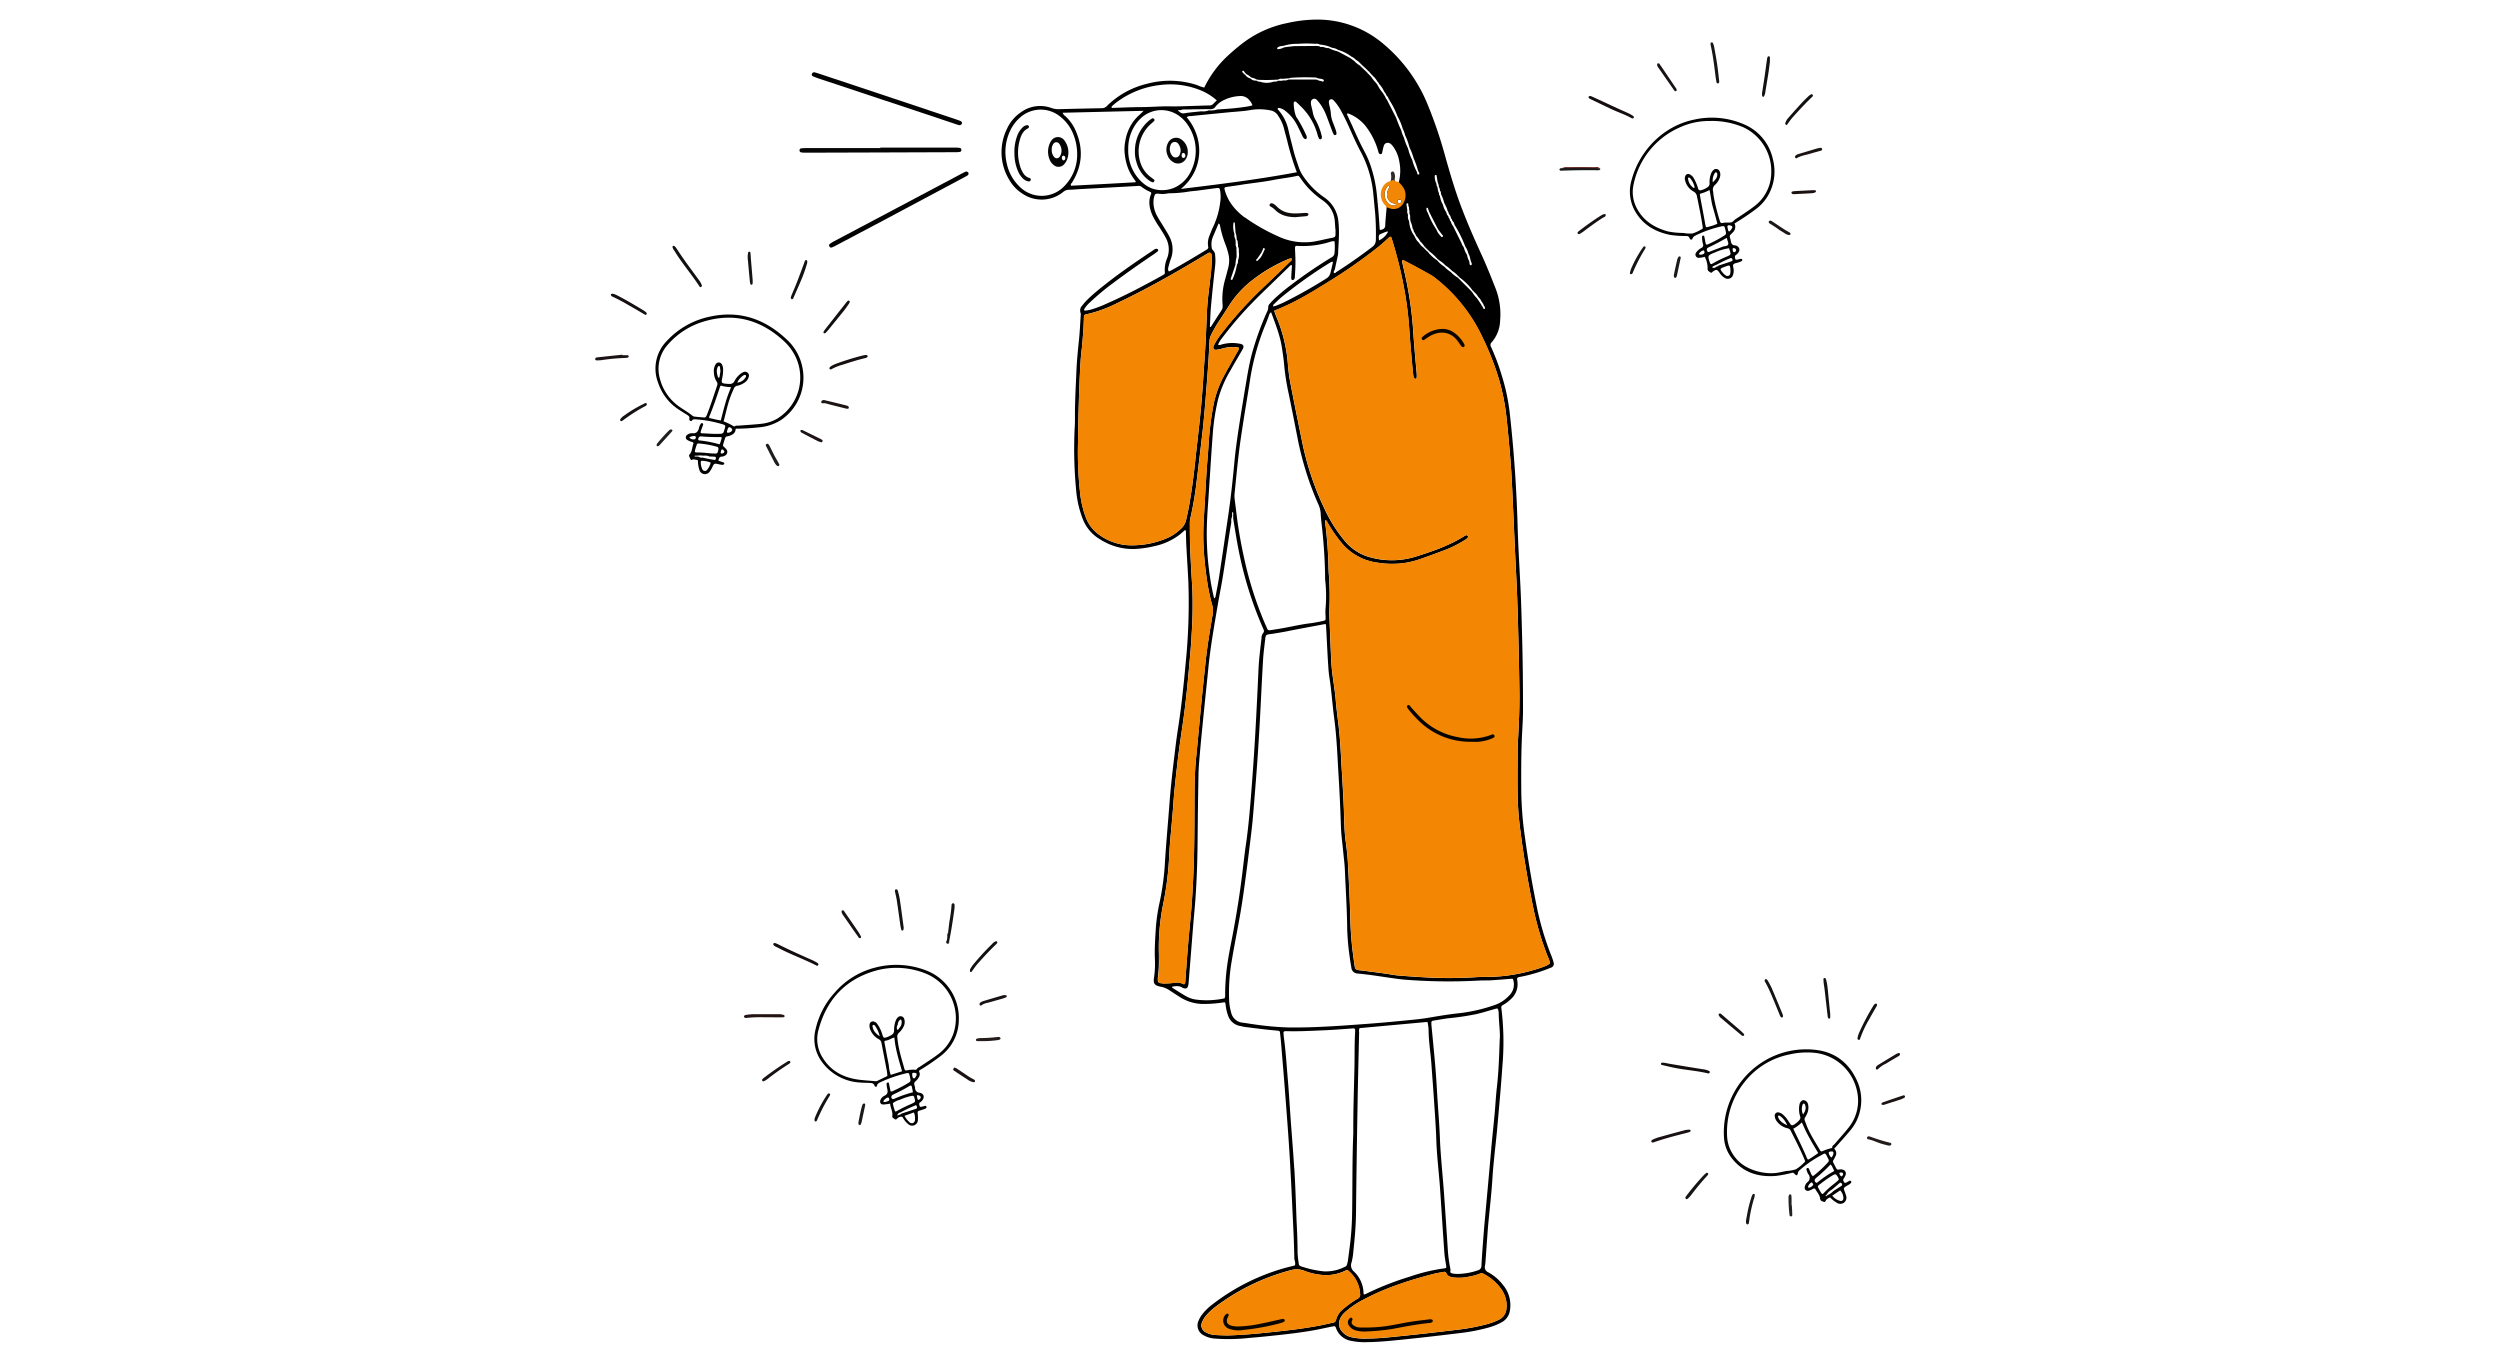 <svg xmlns="http://www.w3.org/2000/svg" data-name="Layer 1" viewBox="0 0 517 516" width="888" height="483.611" id="concept-of-finding-creative-employees-for-company-startup"><g data-name="finding jobs"><path d="M373.53 364.65a20.47 20.47 0 0 0-.94-2.73A109.93 109.93 0 0 1 367 342.7c-1.73-8.51-3.15-17.08-4.34-25.68a131.74 131.74 0 0 1-1.34-16.7c-.07-6.55-.06-13.11.18-19.66.14-3.93.47-7.85.47-11.79 0-9.38-.1-18.76-.36-28.15-.16-6-.31-12-.6-18-.38-7.93-.88-15.85-1.1-23.78q-.61-21-2.91-41.89a76.49 76.49 0 0 0-3.15-14.95 82.45 82.45 0 0 0-4-10.64 1.34 1.34 0 0 1 .19-1.68 13 13 0 0 0 3.25-8.3 27.07 27.07 0 0 0-1.72-12.18c-1.65-4.16-3.29-8.33-5.15-12.4-3.1-6.77-6.08-13.58-8.63-20.58-2-5.57-3.67-11.26-5.28-17a168.45 168.45 0 0 0-6.61-19.52 58.94 58.94 0 0 0-17.19-23.45 38.61 38.61 0 0 0-24.36-8.93 51.6 51.6 0 0 0-11.69 1.31 41.31 41.31 0 0 0-15.83 6.82 72.296 72.296 0 0 0-6.1 5 40.22 40.22 0 0 0-9.56 12.63 10.57 10.57 0 0 1-2.52-.86 33.06 33.06 0 0 0-19-.61 32.51 32.51 0 0 0-15.39 8.46 2.56 2.56 0 0 1-2 .84q-8 .15-15.93.36a8.05 8.05 0 0 1-3-.41 12.37 12.37 0 0 0-11.78 1.69 14.94 14.94 0 0 0-5.13 6.12 20.1 20.1 0 0 0 .86 19.41 15.14 15.14 0 0 0 5.12 5.31 12.94 12.94 0 0 0 15.25-.7 3.52 3.52 0 0 1 2.23-.88c1.45 0 2.89-.17 4.34-.25l12.61-.68 9.09-.5a1.83 1.83 0 0 1 1.38.25 14.89 14.89 0 0 0 3.39 2 .59.59 0 0 1 .31.85c-1.13 2.68-.62 5.26.43 7.82a32.11 32.11 0 0 0 2.67 4.6c.84 1.34 1.72 2.67 2.45 4.07a9.12 9.12 0 0 1 .62 7.59 11.53 11.53 0 0 0-.94 5.66.64.64 0 0 1-.34.68c-.29.19-.58.37-.88.54-6.87 3.8-13.82 7.46-21 10.6a43.93 43.93 0 0 1-5.79 2.2 20.37 20.37 0 0 1-2.23.4c-.26 0-.45-.33-.32-.57a11.65 11.65 0 0 1 2.27-2.67 93.52 93.52 0 0 1 8.75-7.28c5.07-3.81 10.28-7.43 15.56-11a9.76 9.76 0 0 0 1.3-1 .51.51 0 0 0 0-.74.83.83 0 0 0-.54-.21 2.55 2.55 0 0 0-1.28.64c-6 4-11.88 8-17.54 12.44-2.29 1.78-4.55 3.6-6.66 5.59a22.8 22.8 0 0 0-2.65 2.9 2.62 2.62 0 0 0-.61 2.68 2.47 2.47 0 0 1 .07 1c-.21 3.17-.34 6.34-.68 9.5-.4 3.84-.78 7.69-.94 11.54-.25 5.86-.59 11.72-.56 17.59 0 1.38 0 2.76-.11 4.14a165.62 165.62 0 0 0 .57 23.57 38.58 38.58 0 0 0 2.5 10.84 15.34 15.34 0 0 0 6.41 7.62 26 26 0 0 0 4 2.08 22.64 22.64 0 0 0 10.33 1.6 39.67 39.67 0 0 0 6.32-1 23.89 23.89 0 0 0 9.54-4.28c.74-.6 1.46-1.23 2.17-1.85.4.24.31.61.32.94.06 1.73.07 3.45.17 5.17.24 4.62.56 9.23.77 13.85a227 227 0 0 1-1 30.18c-.3 3.36-.63 6.73-1 10.09-.32 3-.65 6-1.06 9-.55 4.1-1.25 8.18-1.75 12.28-.86 7.12-1.76 14.23-2.3 21.39-.61 8.12-1.38 16.22-1.85 24.35a100.16 100.16 0 0 1-2 14.12 67 67 0 0 0-1.34 9c-.25 3.93-.54 7.85-.41 11.79a37.71 37.71 0 0 1-.31 7.43c-.38 2.32.2 3.08 2.62 3.51a8 8 0 0 1 3 1.2q2.07 1.36 4.17 2.7a16.54 16.54 0 0 0 9.21 2.62 48.76 48.76 0 0 0 7.76-.66c.41.37.33.81.39 1.21a17 17 0 0 0 .9 3.81 5.87 5.87 0 0 0 4.64 4c.54.09 1.07.26 1.62.33 2.53.33 5.06.65 7.59.94 1.65.2 3.3.32 4.94.5.75.09.84.19.92.87.13 1.24.28 2.47.38 3.71.57 6.87 1.15 13.74 1.67 20.62.58 7.64 1.18 15.27 1.63 22.91.53 9 .93 17.92 1.35 26.88.18 3.72.3 7.44.38 11.17 0 .94.6 1.84.21 2.81l-2.78.69a80.08 80.08 0 0 0-28.37 14 20.72 20.72 0 0 0-3.61 3.4 10.64 10.64 0 0 0-1.73 2.8 4.22 4.22 0 0 0 2 5.63 9.81 9.81 0 0 0 3.92 1.18 70.06 70.06 0 0 0 13.43-.25c3.65-.28 7.28-.67 10.92-1.06 4.59-.49 9.17-1.06 13.72-1.88 2.37-.43 4.73-1 7.09-1.44a.7.7 0 0 1 .94.52 7.41 7.41 0 0 0 5.84 5 25.4 25.4 0 0 0 6 .48c4.84-.06 9.64-.57 14.44-1.07 7-.72 14-1.54 21-2.4a70.33 70.33 0 0 0 10.54-2.05 23.24 23.24 0 0 0 5-2 6 6 0 0 0 3.16-4.58 11.89 11.89 0 0 0-2.62-9.56 17.71 17.71 0 0 0-5.62-4.82 2.11 2.11 0 0 1-1.21-2.55 19 19 0 0 0 .23-2.26c.22-3 .42-5.92.64-8.88.12-1.65.23-3.3.39-4.95.55-5.76 1.22-11.52 1.57-17.31.14-2.34.37-4.67.6-7 .44-4.53 1-9.05 1.37-13.58.65-7.35 1.32-14.71 1.82-22.07a104.13 104.13 0 0 0-.42-21.47 1 1 0 0 1 .57-1.2 14.43 14.43 0 0 0 3-2.23 7.47 7.47 0 0 0 2.52-6.49c0-.35-.07-.69-.13-1-.09-.54.23-.75.66-.87a4.11 4.11 0 0 1 .61-.12 58.62 58.62 0 0 0 11.44-3.43 1.56 1.56 0 0 0 1.09-2.12ZM328.94 66.3a.4.4 0 0 1 .28.22c.13.74.23 1.48.35 2.22s.56 1.3.47 2a3 3 0 0 1 .47 1.58.86.86 0 0 1 .32.92.39.39 0 0 1 .07.35 16.11 16.11 0 0 1 1.23 3.41l.08.08v.09a.61.61 0 0 0 .07.28 1.28 1.28 0 0 1-.07-.28.85.85 0 0 1 .33.66 6.28 6.28 0 0 1 .84 2.08 1.9 1.9 0 0 1 .47 1.16 3 3 0 0 1 .85 1.71.88.88 0 0 1 .42.77 2.9 2.9 0 0 1 .86 1.58 46.35 46.35 0 0 1 4 8 .34.34 0 0 1 .11.32 6.92 6.92 0 0 1 1.14 2.57 6.82 6.82 0 0 1 .81 2.49.43.43 0 0 1 .1.36 5.63 5.63 0 0 1 .37.93c.11.51-.07.79-.39.71s-.45-.44-.41-.79l-.11-.68a7.62 7.62 0 0 1-.85-2.44 8.39 8.39 0 0 1-1.15-2.6.31.31 0 0 1-.1-.3 4.81 4.81 0 0 1-.86-1.59q-1.58-3.19-3.16-6.39a4.31 4.31 0 0 1-.82-1.66 2 2 0 0 1-.54-1.19.75.75 0 0 1-.38-.78 3.23 3.23 0 0 1-.85-1.66 7.44 7.44 0 0 1-1.27-2.84 9.06 9.06 0 0 1-1.1-3.06.4.4 0 0 1-.08-.35.92.92 0 0 1-.31-.89 7.57 7.57 0 0 1-.58-2.44c-.38-.32-.33-.77-.38-1.2a6 6 0 0 1-.65-3 .35.35 0 0 1 .42-.35Zm-3.35 12.42a.37.37 0 0 1 .32.15c.17.44.31.89.46 1.34l3.2 6.33a.28.28 0 0 1 .14.28l1.64 2.18c.3.23.46.52.08.77s-.5 0-.61-.27a6.11 6.11 0 0 1-1.53-2.19.32.32 0 0 1-.14-.3 29.06 29.06 0 0 1-3.23-6.3 2.78 2.78 0 0 1-.56-1.71.39.39 0 0 1 .23-.28Zm-.89 14.81a.44.44 0 0 1 .36.43.45.45 0 0 1 .41.41.5.5 0 0 1 .43.43.46.46 0 0 1 .44.37 19.35 19.35 0 0 1 3.25 3 .48.48 0 0 1 .4.4h.06a11 11 0 0 1 2.5 2 13 13 0 0 1 2.5 2.07 9.81 9.81 0 0 1 2.44 2.1.46.46 0 0 1 .39.41h.05a22.53 22.53 0 0 1 5 5 .55.55 0 0 1 .4.43 6.3 6.3 0 0 1 1.7 2 4.61 4.61 0 0 1 1.21 1.68 1.38 1.38 0 0 1 .28.4.32.32 0 0 1 .17.33.54.54 0 0 1 .29.54.35.35 0 0 1 .12.33 1.07 1.07 0 0 1 .45.81.39.39 0 0 1-.23.45.38.38 0 0 1-.32-.12c-.13-.21-.21-.45-.32-.67a.31.31 0 0 1-.12-.28.52.52 0 0 1-.35-.51 2.9 2.9 0 0 1-.27-.41L344.5 113a8.52 8.52 0 0 1-1.62-2.07v-.07a.52.52 0 0 1-.4-.42l-4.93-4.92-.45-.38a11.36 11.36 0 0 1-2.52-2.06 13.43 13.43 0 0 1-2.5-2.07 9.76 9.76 0 0 1-2.43-2.1l-.43-.38a13.47 13.47 0 0 1-3.26-3l-.42-.45a.58.58 0 0 1-.44-.45.49.49 0 0 1-.41-.41.55.55 0 0 1-.43-.39 5.6 5.6 0 0 1-1.71-1.83 5.7 5.7 0 0 1-1.55-2.2.25.25 0 0 1-.13-.28 10.05 10.05 0 0 1-2-5.09l-.12-.71a3.61 3.61 0 0 1-.35-2.35 2.17 2.17 0 0 1-.3-1.47v-.44c-.1-.65-.21-1.31-.29-2a.35.35 0 0 1 .32-.42.35.35 0 0 1 .37.36 5.82 5.82 0 0 1 0 .59 2.33 2.33 0 0 1 .29 1.46 2.54 2.54 0 0 1 .09 1.42 2.33 2.33 0 0 1 .32 1.46v.45a.49.49 0 0 0-.12.25l.12-.25c0 .37.1.74.14 1.11a10 10 0 0 1 .8 2.77.55.55 0 0 0 0 .26 1 1 0 0 1 0-.26.79.79 0 0 1 .31.65.25.25 0 0 1 .09.3 1.88 1.88 0 0 0 .29.52.28.28 0 0 1 .13.32.56.56 0 0 1 .29.53.33.33 0 0 1 .15.31 10 10 0 0 1 1.6 2.19 9.28 9.28 0 0 1 1.7 2.05Zm-55.9-75.3c.52-.71 1.32-.72 2.08-.82l.64-.12a15.67 15.67 0 0 1 5.09-.67 41.38 41.38 0 0 1 6.68 0 2.2 2.2 0 0 1 1.69.28 12.42 12.42 0 0 1 4.62 1.22 4.79 4.79 0 0 1 2.4.88.36.36 0 0 1 .37.07 14.48 14.48 0 0 1 4.6 2.41 4.3 4.3 0 0 1 1.69 1.23 6.22 6.22 0 0 1 2 1.71.47.47 0 0 1 .39.41.52.52 0 0 1 .46.42.47.47 0 0 1 .44.41.45.45 0 0 1 .42.4.44.44 0 0 1 .41.41.45.45 0 0 1 .42.42 1.3 1.3 0 0 1 .8.82.45.45 0 0 1 .4.44.55.55 0 0 1 .43.41 8.35 8.35 0 0 1 2.02 2.44 1.07 1.07 0 0 1 .5.72 10.21 10.21 0 0 1 2 3 3.89 3.89 0 0 1 .91 1.52 2.31 2.31 0 0 1 .82 1.32.48.48 0 0 1 .3.47 29.64 29.64 0 0 1 3 6 20.84 20.84 0 0 1 2 4.77 8.69 8.69 0 0 1 .89 2.42 20.63 20.63 0 0 1 1.55 4.23.33.33 0 0 1 .09.35 21.2 21.2 0 0 1 1.6 4.18 28.23 28.23 0 0 1 1.63 4.57.44.44 0 0 1 .12.35 3.43 3.43 0 0 1 .37.64c.08.24.08.54-.25.6s-.45-.16-.49-.44l-.18-.64a18.49 18.49 0 0 1-1.71-4.41 17.07 17.07 0 0 1-1.5-4 .37.37 0 0 1-.09-.35 21.55 21.55 0 0 1-1.59-4.18 10.78 10.78 0 0 1-1-2.74 41.93 41.93 0 0 1-1.93-4.71l-3.57-7a1.46 1.46 0 0 1-.52-.9l-1-1.6a15 15 0 0 1-2-3l-.51-.73a12.8 12.8 0 0 1-2-2.56v.02a.49.49 0 0 1-.4-.43.55.55 0 0 1-.41-.43.68.68 0 0 1-.5-.55.5.5 0 0 1-.42-.41.53.53 0 0 1-.42-.42 1 1 0 0 1-.67-.63.51.51 0 0 1-.42-.41.43.43 0 0 1-.42-.38.6.6 0 0 1-.48-.39 9.84 9.84 0 0 1-2.11-1.7L296.48 22l-4.59-2.46a.33.33 0 0 1-.34-.13 12.14 12.14 0 0 1-3.13-1.15 5.23 5.23 0 0 1-2.16-.48h-.61a.67.67 0 0 1-.76-.23l-1.1-.13h-.52l-8 .06-2.77.3-1.19.21a5.16 5.16 0 0 1-2.09.65 1.72 1.72 0 0 1-.4-.31l.4.31c-.28-.03-.52-.01-.42-.41Zm41.67 58.33a5 5 0 0 1-1-2.88 5.42 5.42 0 0 1 1.08-3 .6.6 0 0 1 .52-.18c.31.11.32.39.15.66a5.43 5.43 0 0 0-.74 1.91 3.75 3.75 0 0 0 .35 2.4 2.79 2.79 0 0 0 1.81 1.53 9.89 9.89 0 0 1 1 .28.41.41 0 0 1 .16.33.37.37 0 0 1-.23.27 3.19 3.19 0 0 1-3.1-1.32Zm.37 11.23a7 7 0 0 1-3.44 3.31c-.32-2.53.11-2.13 1.69-2.88a10.39 10.39 0 0 1 1.36-.47 1.36 1.36 0 0 1 .39.04Zm2.29-19.53c-.23-.62 0-1.34-.51-2.09a5 5 0 0 1-.7 2.69c-3.79 2.63-4.16 4.39-1.8 8.54a1.14 1.14 0 0 1 .17 1.15c-.19 2.26-.43 4.52-.54 6.79a1.53 1.53 0 0 1-1.24 1.66l-.55.17c-.4-.12-.32-.43-.34-.67-.23-4.34-.63-8.65-1.07-13a49.05 49.05 0 0 0-2.07-9.88 34.8 34.8 0 0 0-2.63-6.27c-1.57-2.91-2.93-5.91-4.27-8.93-.77-1.75-1.6-3.48-2.38-5.2.26-.32.53-.22.78-.12a15.53 15.53 0 0 1 7 5.58A27.39 27.39 0 0 1 307 57a8.57 8.57 0 0 0 .31 1 .68.68 0 0 0 .65.42.58.58 0 0 0 .61-.45c.11-.47.18-.94.3-1.41.24-.92.34-2.09 1.37-2.37 1.25-.34 2 .68 2.67 1.56a13.69 13.69 0 0 1 2.19 5.52 17.19 17.19 0 0 1-.22 7.78c-.88.39-1.37-.05-1.75-.79Zm-22 34.85c-.16.31-.4.54-.74.32s-.12-.48-.05-.72a1.87 1.87 0 0 1 .28-.49l1.09-5a6.06 6.06 0 0 0 .18-1c.14-4.06.59-8.1.12-12.18a12.37 12.37 0 0 0-5.46-9.29 29.94 29.94 0 0 1-7.82-7.89 13.67 13.67 0 0 1-1.62-3.1c-.84-2.41-1.67-4.81-2.28-7.29S273.55 51.49 273 49a16.46 16.46 0 0 0-3.87-7.43 1.42 1.42 0 0 1-.18-.39c.29-.44.72-.25 1.06-.16a5.57 5.57 0 0 1 2 1.1 15.86 15.86 0 0 1 4.3 5.23c.71 1.34 1.35 2.72 2 4.07a2.37 2.37 0 0 0 1 1.26.54.54 0 0 0 .39 0c.15-.11.35-.3.34-.45a2.66 2.66 0 0 0-.24-1 50 50 0 0 0-3.61-6.73 1.77 1.77 0 0 1-.24-.34 15 15 0 0 1-.88-5.05c0-.62.51-.83 1-.41s1.19 1.13 1.78 1.71a23.42 23.42 0 0 1 6.28 10.76 6.67 6.67 0 0 0 .53 1.34.64.64 0 0 0 .52.28.6.6 0 0 0 .54-.53 1.55 1.55 0 0 0 0-.61 25.11 25.11 0 0 0-2.25-6 8.64 8.64 0 0 1-1.17-3.06c-.15-.88-.42-1.74-.6-2.61a4.62 4.62 0 0 1-.11-1.23 1.31 1.31 0 0 1 .9-1.26 1.17 1.17 0 0 1 1.31.36 11.66 11.66 0 0 1 1.08 1.25 19.71 19.71 0 0 1 2.57 4.7c.71 1.86 1.4 3.74 2.1 5.61a14.38 14.38 0 0 0 .66 1.51.55.55 0 0 0 .71.24.58.58 0 0 0 .36-.66 5.51 5.51 0 0 0-.28-1.2c-.31-.92-.65-1.82-1-2.72a11 11 0 0 1-.88-3.77 16.94 16.94 0 0 0-.57-3c-.15-.75-.36-1.74.34-2.09.88-.45 1.45.49 2 1.1a20.17 20.17 0 0 1 2.36 3.63c1.54 2.85 2.85 5.81 4.16 8.77 1 2.21 2 4.37 3.17 6.5a42.71 42.71 0 0 1 4.68 16c.24 2.33.43 4.67.67 7a100.58 100.58 0 0 1 .27 10.12 3.2 3.2 0 0 1-1.41 2.78c-4.4 3.33-8.89 6.52-13.55 9.47Zm-4 130.66c.1 1.3.08 1.35-1.25 1.63-1.55.33-3.11.64-4.68.83-3.76.47-7.45 1.38-11.18 2-1.28.23-2.58.42-3.87.61a.94.94 0 0 1-1.15-.62c-.31-.77-.69-1.51-1-2.27a136.49 136.49 0 0 1-7.67-24.18c-1.08-4.92-2-9.85-2.67-14.85-.33-2.67-.67-5.33-1-8a8.9 8.9 0 0 1 0-1.86c.52-5.14 1-10.29 1.62-15.42.48-4 1.09-7.92 1.7-11.87.75-4.84 1.59-9.66 2.34-14.49a92.27 92.27 0 0 1 6.12-22.47c.49-1.13.9-2.31 1.33-3.47a1.61 1.61 0 0 1 .74-1c1.61 4.44 3.39 8.78 4.09 13.45.33 2.25.7 4.5.86 6.77a91.13 91.13 0 0 0 1.78 11q1.69 8.29 3.31 16.62a116.89 116.89 0 0 0 7.87 25 9.77 9.77 0 0 1 .88 3.57c.07 1.58.27 3.16.44 4.73.7 6.24 1.13 12.5 1.22 18.78 0 .76 0 1.52.11 2.27a54.31 54.31 0 0 1 .06 10.12 18.88 18.88 0 0 0 .04 3.12Zm2.26-136.23a180.22 180.22 0 0 0-15.21 10.36A72.57 72.57 0 0 0 268 113c-.7.66-1.36 1.37-2 2.1a1.77 1.77 0 0 0-.59 1.28 3.91 3.91 0 0 1-.55 2 113.38 113.38 0 0 0-5.76 16.13c-.79 3.15-1.38 6.33-1.91 9.52-1.1 6.53-2.18 13.06-3.16 19.6-.58 3.89-1.1 7.78-1.46 11.7-.64 6.73-1.34 13.45-2.33 20.13-1.16 7.78-2.28 15.55-3.47 23.32-.36 2.39-.86 4.75-1.3 7.12a1 1 0 0 1-.57.86 89.12 89.12 0 0 1-1.79-9.71 109.65 109.65 0 0 1-.84-20.65c.1-2.41.3-4.81.46-7.22.55-8.33 1.05-16.66 1.68-25a81.17 81.17 0 0 1 2-12.86 43.58 43.58 0 0 1 4.72-11c1.41-2.53 2.88-5 4.33-7.52a7.28 7.28 0 0 0 .4-.72q.62-1.42-1-1.77a15.12 15.12 0 0 0-7.17.26 1.71 1.71 0 0 1-1.31.08 11.86 11.86 0 0 1 1.82-2.91q4.06-5.36 8.63-10.31c2.48-2.69 5.07-5.27 7.7-7.8 2.94-2.82 5.84-5.68 8.76-8.51.28-.27.47-.73 1.13-.58-.09 1.33-.19 2.67-.26 4a5.61 5.61 0 0 0 0 1.23.64.64 0 0 0 .47.36.71.71 0 0 0 .53-.21 1.61 1.61 0 0 0 .35-1.16c.1-1.79.22-3.58.22-5.37s-.12-3.58-.17-5.37c0-.66.21-.9.85-.84a33.9 33.9 0 0 0 12.45-1.53 3.26 3.26 0 0 1 1.69-.19 24.58 24.58 0 0 1 0 4.29 2.06 2.06 0 0 1-1.12 1.79Zm.48 2.16c-.29 1.27-.57 2.54-.9 3.8a3.27 3.27 0 0 1-1.57 2.06 177.44 177.44 0 0 1-16 9c-1 .48-2 .89-3 1.3a10.17 10.17 0 0 1-1.15.29 1 1 0 0 1 .47-1c.95-.9 1.87-1.83 2.88-2.66a173.72 173.72 0 0 1 17.78-12.68c.41-.25.84-.46 1.2-.66a.46.46 0 0 1 .33.55Zm-26.48-5.3a.38.38 0 0 1 .53-.35.55.55 0 0 1 .18.45 1.23 1.23 0 0 1-.26.49l-.27.69a.72.72 0 0 1-.2.36 5.91 5.91 0 0 1-1.73 2.48 1.55 1.55 0 0 1-.24.27.36.36 0 0 1-.5 0c-.18-.17 0-.34.06-.48a1.11 1.11 0 0 1 .28-.24l1.4-2.07.3-.48a.35.35 0 0 1 .15-.35c.09-.17.17-.34.25-.51a.27.27 0 0 1 .09-.26Zm-6.92-12a23 23 0 0 1-4.47-4.3 17.08 17.08 0 0 1-3.11-6.25c-.18-.65 0-.88.64-1 2.25-.32 4.5-.62 6.75-1 3.75-.53 7.53-.94 11.24-1.67 3-.59 6-.86 8.95-1.55a.65.65 0 0 1 .71.29c.21.27.41.54.61.83a31.36 31.36 0 0 0 8 8 15.32 15.32 0 0 1 1.61 1.28 10.36 10.36 0 0 1 3.25 6.95c.09 1 .13 1.93.2 2.89h.06v1.45c0 1.4 0 1.58-1.55 1.87-2.09.38-4.15.93-6.26 1.31a23.32 23.32 0 0 1-13.9-1.91 71.4 71.4 0 0 1-12.69-7.23Zm-3.45 17.41a13.22 13.22 0 0 1 .42-2.49l-.09-3.54a2.49 2.49 0 0 1-.28-1.42v-.43l-.07-1.15a3.45 3.45 0 0 1-.4-2.11 8.49 8.49 0 0 1-.34-4.24c0-.08.19-.22.23-.2s.25.17.26.26c.1 1.23.18 2.46.27 3.69a5.45 5.45 0 0 1 .4 2.07l.12.7a1 1 0 0 1 .27 1 2.6 2.6 0 0 1 .12 1.41 2.83 2.83 0 0 1 .31 1.89 6.78 6.78 0 0 1-.28 3.46 2.26 2.26 0 0 1-.41 1.63c0 .23-.09.47-.14.7a19 19 0 0 1-1.57 4.87.23.23 0 0 1-.33.15c-.2-.07-.39-.15-.3-.42l1.82-5.46a.39.39 0 0 1 .03-.41Zm-4.91 16.16a2.38 2.38 0 0 1-.48 1.72l-4 6.22h-.34c.14-2.66.2-5.33.44-8 .46-5.07 1-10.13 1.56-15.2a18.34 18.34 0 0 0 0-3.92 2.6 2.6 0 0 0-.75-1.87 1.71 1.71 0 0 1-.57-1.26 7.34 7.34 0 0 1 .45-3.85c.74-1.7 1.45-3.41 2.18-5.13a1.13 1.13 0 0 1 .56.92 38.9 38.9 0 0 0 2 6.93 27 27 0 0 1 1.16 3.74 10.72 10.72 0 0 1 0 4.91c-.37 1.47-.75 2.93-1.15 4.39a26.63 26.63 0 0 0-1.02 10.36Zm-15.82-44.36c8.59-7 9.15-19 2.21-27.19A2.26 2.26 0 0 1 236 44c4.66-.48 9.33-.93 14-1.39 3.09-.31 6.21-.43 9.25-1a20.75 20.75 0 0 1 6.77.19 4.22 4.22 0 0 1 3.15 2.07 15.62 15.62 0 0 1 2.17 4.66c.37 1.54.82 3.06 1.21 4.59a98 98 0 0 0 3.7 12.16c-14.49 2.72-29.05 4.51-43.96 6.33Zm83 4.08a.66.66 0 0 1 .58.74.79.79 0 0 1-.87.57.73.73 0 0 1-.59-.74.72.72 0 0 1 .85-.57Zm-59.62-48.76c.36-.27.59-.05.68.33.27.29.53.58.8.86a5.44 5.44 0 0 1 1.72 1.2.45.45 0 0 1 .36.14 4.5 4.5 0 0 1 1.7.64l.77.15a66.65 66.65 0 0 0 7.48-.09 2.24 2.24 0 0 1 1.64-.29l2.44-.19a5.55 5.55 0 0 1 1-.22 80.37 80.37 0 0 1 8.78-.09 1.79 1.79 0 0 1 1.16.31l1.14.19a1.57 1.57 0 0 1 1.1.46.4.4 0 0 1 0 .37c0 .09-.19.15-.31.2a.23.23 0 0 1-.2 0c-.61-.31-1.37-.22-1.94-.67l-.65-.08H273.1a2.82 2.82 0 0 1-1.85.31 5.2 5.2 0 0 1-2.08.12c-.6.5-1.37.26-2 .45a7.54 7.54 0 0 1-4.65 0c-.47-.14-1 0-1.42-.42l-.52-.07a2.35 2.35 0 0 1-1.83-.75.26.26 0 0 1-.28-.11 3.21 3.21 0 0 1-1.72-1.24.51.51 0 0 1-.39-.43c-.24 0-.33-.18-.41-.37a.69.69 0 0 1-.17-.1c-.2-.15-.38-.41-.11-.61Zm-1 9.47a4.09 4.09 0 0 1 3.61 1.6 5 5 0 0 1 1.14 1.93c-1.59.58-7.71 1.29-13.2 1.54a8.36 8.36 0 0 1-3.33.35 5.54 5.54 0 0 1-2.79.36l.06-.11s0 .07-.06.11c-2.17.24-4.35.39-6.5.76-1.07.18-1.63-.41-2.3-.94-.1-.07 0-.27.2-.28a5.87 5.87 0 0 1 .59.05 4.11 4.11 0 0 1 2-.27c3-.07 6-.11 9.08-.15a2.41 2.41 0 0 0 1.92-.5 8.92 8.92 0 0 1 3.8-3.05 15 15 0 0 1 5.79-1.4Zm-48.54 3.9c.51-.46 1-.93 1.57-1.35a33.73 33.73 0 0 1 16.87-6.75A30.42 30.42 0 0 1 239 33.92a21.38 21.38 0 0 1 6.92 4.13c-.53.52-.94.88-1.3 1.28a2 2 0 0 1-1.47.64c-1.93 0-3.86.12-5.79.16-3 .08-6.07.24-9.1.18-3.59-.08-7.17.27-10.75.28s-7.17.18-10.76.29a2.8 2.8 0 0 0-.41 0c-.17 0-.29 0-.3-.22a.53.53 0 0 1 .1-.36Zm-17.86 30.09a11.81 11.81 0 0 1-17.18.25 16.88 16.88 0 0 1-4.78-8.74 18.75 18.75 0 0 1 1.45-12.67 14.8 14.8 0 0 1 3.33-4.44 11.69 11.69 0 0 1 15.32-.73 15.92 15.92 0 0 1 5.29 7.24 20.38 20.38 0 0 1 1.3 7.51 17 17 0 0 1-4.73 11.58ZM215.13 69a.3.3 0 0 1-.16.08c-8.11.48-16.22.89-24.28 1.31-.31-.64.16-.88.36-1.19 4.19-6.72 4.35-13.62.92-20.67a16.2 16.2 0 0 0-3.49-4.53 2.72 2.72 0 0 1-1-1.27l30.68-.73a19.88 19.88 0 0 1-2.09 2 24 24 0 0 0-1.76 2 18.31 18.31 0 0 0-1.49 2.48 16.78 16.78 0 0 0-1 2.48 19.35 19.35 0 0 0-.6 2.61 15.67 15.67 0 0 0-.12 5.35 19.64 19.64 0 0 0 .49 2.63 20 20 0 0 0 .91 2.74 18.63 18.63 0 0 0 1.25 2.38c.46.75 1 1.46 1.49 2.17a1.1 1.1 0 0 1-.11.16Zm.86-1.64a16.32 16.32 0 0 1-3.64-10.88 16.07 16.07 0 0 1 3.34-10.08 14.2 14.2 0 0 1 2.5-2.46 11.39 11.39 0 0 1 12.46-.66 13.39 13.39 0 0 1 4.52 4.46 17.4 17.4 0 0 1 .83 17.39 12.48 12.48 0 0 1-4.17 4.87 11.14 11.14 0 0 1-5.35 2c-4.48.46-7.79-1.36-10.48-4.62Zm11.53 34.09c.3-1.13.57-2.27 1-3.37a10.34 10.34 0 0 0-.56-8.4c-.71-1.41-1.59-2.73-2.41-4.09-.71-1.18-1.49-2.31-2.13-3.53a10.77 10.77 0 0 1-1.48-4.68 9 9 0 0 1 .11-2.26c.37-1.71.52-1.86 2.19-1.66a9.55 9.55 0 0 0 2.67-.08 9.21 9.21 0 0 1 1.65-.15 45.43 45.43 0 0 0 7-.66c1.09-.15 2.19-.22 3.28-.36 2.32-.3 4.64-.63 6.95-.93 1-.13 1.24 0 1.4 1a14.34 14.34 0 0 1 0 4.53 30.47 30.47 0 0 1-2.62 9.09c-.51 1-.92 2.14-1.35 3.23a7.5 7.5 0 0 0-.59 4.23 1 1 0 0 1-.48 1.22c-4.66 2.8-9.3 5.63-14.08 8.21a1.08 1.08 0 0 1-.41 0 1.79 1.79 0 0 1-.14-1.32Zm7.71 91.22c-.29 1.56-.66 3.1-1 4.65a6.78 6.78 0 0 1-2.41 3.52 16 16 0 0 1-4.65 3.06 33.39 33.39 0 0 1-15.12 2.73 21 21 0 0 1-10.9-4.09 13.91 13.91 0 0 1-4.83-6.33 37.41 37.41 0 0 1-2.1-8.41 138.18 138.18 0 0 1-.91-19.82c0-3.18.1-6.35.16-9.52.18-7.31.38-14.62.85-21.92.14-2.13.44-4.25.63-6.38s.32-4 .45-6c.08-1.37.11-2.75.16-4.13a.79.79 0 0 1 .7-.86 50.62 50.62 0 0 0 12.21-4.45c11-5.21 21.52-11.21 31.93-17.45.77-.46 1.54-.93 2.32-1.37a.74.74 0 0 1 1.18.62 16.56 16.56 0 0 1 .1 1.86 61.82 61.82 0 0 1-.66 8c-.45 4-1 7.93-1.16 11.94-.24 5.51-.44 11-.82 16.53-.45 6.6-.83 13.21-1.45 19.81s-1.41 13-2.11 19.53c-.65 6.25-1.45 12.4-2.57 18.5Zm-9.75 180c-1.83-.06-2.07-.46-1.91-2.13a50.56 50.56 0 0 0 .4-6.4v-2.48a83.29 83.29 0 0 1 1.47-18.31 118.78 118.78 0 0 0 2.44-19.27c.19-4.2.64-8.39 1-12.58.18-2.2.4-4.39.54-6.6.34-5.3 1-10.57 1.57-15.84.81-7.2 2.06-14.34 2.92-21.52.54-4.52 1-9.05 1.39-13.58s.87-9.07 1.07-13.62a163.68 163.68 0 0 0 .27-17.16c-.3-5-.61-10.06-.81-15.09-.14-3.38-.13-6.76-.15-10.14a7.62 7.62 0 0 1 .23-1.63 127.89 127.89 0 0 0 2.3-13.44c.8-6.51 1.59-13 2.32-19.52.4-3.49.68-7 1-10.5q.6-7.32 1.12-14.65c.2-3 .35-5.92.49-8.88a5.68 5.68 0 0 1 .59-2.37 53.41 53.41 0 0 1 3.31-5.72q1.68-2.49 3.26-5a37.23 37.23 0 0 1 9.59-10.46 57.65 57.65 0 0 1 12.65-7.38 3.34 3.34 0 0 1 1.74-.46c.17.86-.59 1.15-1 1.59q-4.89 4.77-9.84 9.47a149.88 149.88 0 0 0-15.94 17.65 23 23 0 0 0-2.75 4.36c-.45 1 0 1.68 1.1 1.54a19.47 19.47 0 0 0 2.62-.59 14.56 14.56 0 0 1 5.34-.31c.42 0 .63.36.45.69-.29.55-.62 1.08-.92 1.62-1.73 3.14-3.58 6.21-5.21 9.4a39.53 39.53 0 0 0-3.64 10.95 119 119 0 0 0-1.72 14.58c-.2 3.3-.53 6.6-.74 9.9-.38 6.06-.7 12.12-1.06 18.18a95.19 95.19 0 0 0 0 11.58c.26 4.07.72 8.1 1.34 12.13a71.33 71.33 0 0 0 1.87 8.68 7.39 7.39 0 0 1 .18 3.27c-.6 3.67-1.23 7.34-1.78 11q-.6 4-1 8-.83 7.61-1.57 15.22c-.35 3.5-.65 7-1 10.51-.29 3.09-.57 6.18-.89 9.27-.45 4.39-.61 8.8-.65 13.22-.06 8.21 0 16.42-.22 24.63-.12 5.79-.41 11.59-.79 17.37-.37 5.43-1 10.85-1.44 16.28-.37 4.33-.66 8.66-1 13 0 .42-.05.83-.09 1.24-.07.56-.36.77-.83.52a5.37 5.37 0 0 0-3.42-.41 25.81 25.81 0 0 1-4.2.23Zm24.52-7.78a82.45 82.45 0 0 0-.92 12.16 2.19 2.19 0 0 1-.22 1.31 31.93 31.93 0 0 1-11 .45 10.93 10.93 0 0 1-4-1.48c-1.6-.94-3.17-1.95-4.74-2.94-.09-.05-.1-.21-.2-.42 1.37-.26 2.69-.48 3.95.35a2.43 2.43 0 0 0 .77.27 1.09 1.09 0 0 0 1.33-.7 5.57 5.57 0 0 0 .26-1.41c.6-7.35 1.17-14.71 1.76-22.06.26-3.16.58-6.32.81-9.48.53-7.36.77-14.74.84-22.12q.1-12.72.34-25.44c.06-2.83.34-5.65.58-8.46.33-3.85.72-7.69 1.1-11.53.3-3.09.62-6.18.94-9.26.35-3.5.73-7 1.07-10.49.44-4.54 1.06-9 1.79-13.53q.94-5.82 1.95-11.62c.58-3.32 1.26-6.63 1.8-10 .83-5.11 1.57-10.22 2.35-15.33.28-1.77.58-3.53.87-5.3a3.48 3.48 0 0 1 .3-2.11v-.83a2.26 2.26 0 0 1 0-.58c0-.11.15-.2.23-.3a1.46 1.46 0 0 1 .18.35 3.84 3.84 0 0 1 0 .59v1.65c.68 4 1.27 8 2.08 12a141.27 141.27 0 0 0 9.24 29.52c.3.66.57 1.21-.05 1.86a2.93 2.93 0 0 0-.54 1.75c-.47 4.11-1 8.21-1.17 12.35-.39 8.68-.81 17.36-1.32 26q-.69 11.56-1.63 23.11c-.48 5.77-1 11.54-1.86 17.27-.53 3.69-.92 7.39-1.38 11.09-.83 6.77-1.89 13.51-3.12 20.22-.78 4.41-1.75 8.72-2.39 13.09Zm25.27 78c-.41-6.75-1-13.48-1.46-20.23-.33-4.6-.6-9.22-1-13.82-.44-5.36-.79-10.73-1.52-16.07 0-.41-.08-.82-.1-1.23s.14-.71.71-.74h.42c4.9.15 9.79-.16 14.68-.35 3.24-.13 6.47-.42 9.71-.63.27 0 .55-.07.82-.08.57 0 .79.15.82.66v.62c-.29 4.62-.16 9.24-.27 13.86-.19 8.14-.48 16.28-.43 24.54-.44 10.22-.27 20.57-.46 30.92a110.82 110.82 0 0 1-1 13c-.2 1.51-.38 3-.59 4.51-.06.41-.2.81-.27 1.21a1.42 1.42 0 0 1-.87 1.05 15.84 15.84 0 0 1-8 1.72 38.45 38.45 0 0 1-8.66-1.92 1.12 1.12 0 0 1-.82-1.06 33.32 33.32 0 0 1-.45-4.11c0-4.14-.19-8.28-.4-12.41-.23-6.53-.44-13.01-.83-19.48Zm24.76-53.24 25.72-2.35a15.06 15.06 0 0 1 .44 3.58c.09 4.42.84 8.79 1.12 13.19.18 2.75.41 5.5.6 8.26.25 3.57.51 7.15.73 10.73.18 2.89.37 5.78.46 8.68.16 5.31.76 10.59 1.21 15.88.19 2.13.31 4.26.46 6.4.46 6.95.9 13.9 1.4 20.85.12 1.64.45 3.27.69 4.91.08.59-.06.84-.54.89a67.71 67.71 0 0 0-13.24 3.16 109.82 109.82 0 0 0-16.51 6.48c-.24.12-.49.21-.66.28-.51-.12-.38-.46-.39-.69A11.53 11.53 0 0 0 298 482a3.11 3.11 0 0 1-1-3.59 24.47 24.47 0 0 0 .68-4.28c.53-4.87.95-9.74 1-14.65q.22-20.28.58-40.56c.15-9.25.39-18.49.6-27.73a2.48 2.48 0 0 1 .2-1.58Zm-9 110.64a1.28 1.28 0 0 1-1.14 1c-2.15.46-4.3 1-6.47 1.35-5.5 1-11 1.62-16.6 2.21-5.35.57-10.7 1.09-16.91 1.27-1 0-2.75-.08-4.55-.16a8.26 8.26 0 0 1-3.56-1 2.93 2.93 0 0 1-1.43-4 9.31 9.31 0 0 1 1.81-2.75 22.21 22.21 0 0 1 3.2-2.93 81.68 81.68 0 0 1 28.64-13.91 7.83 7.83 0 0 1 4.83.17 24.23 24.23 0 0 0 8.26 1.72 16.45 16.45 0 0 0 7.21-1.55c1-.5 1.16-.44 2 .39a12.35 12.35 0 0 1 3.73 7c.05.41.09.82.14 1.23a1.69 1.69 0 0 1-.95 1.87 27.57 27.57 0 0 0-2.61 1.68c-.95.68-1.88 1.4-2.77 2.15a7.71 7.71 0 0 0-2.79 4.22Zm63.24-10.8a10.22 10.22 0 0 1 1.4 6.36 5 5 0 0 1-2.81 4.29 23.49 23.49 0 0 1-4.63 1.73 75.89 75.89 0 0 1-10.76 2.05c-7 .84-14 1.67-20.95 2.37-4.39.44-8.78 1-13.2 1a23.11 23.11 0 0 1-6.37-.48 6.52 6.52 0 0 1-3.76-2.38 4.46 4.46 0 0 1-.5-4.69 7 7 0 0 1 1.85-2.45 33.36 33.36 0 0 1 6.62-4.57 95.68 95.68 0 0 1 14.23-6.13c4.16-1.48 8.41-2.65 12.67-3.78 1.26-.33 2.56-.52 3.85-.74a.78.78 0 0 1 1 .52c.39 1 1.31 1.32 2.29 1.52a17 17 0 0 0 6.16-.23 22.25 22.25 0 0 0 4.38-1.22 1.23 1.23 0 0 1 1.16.08 18.87 18.87 0 0 1 7.41 6.71Zm-1.12-95.8c-.22 6.84-.42 12.56-1.07 18.26-.39 3.43-.56 6.87-.88 10.31-.33 3.64-.73 7.27-1.07 10.91-.37 4.05-.71 8.1-1.08 12.16q-.73 8.13-1.48 16.27c-.17 1.93-.35 3.85-.5 5.77-.31 4.06-.63 8.12-.85 12.18a1.82 1.82 0 0 1-1.45 1.93 25 25 0 0 1-7.71 1.33 12.74 12.74 0 0 1-1.85-.18 1.71 1.71 0 0 1-.72-.37c-.26-.22 0-.5 0-.75a6.93 6.93 0 0 0-.12-1 50.82 50.82 0 0 1-.93-7.38c-.48-7.16-.94-14.32-1.46-21.47-.29-4.06-.7-8.11-1-12.16-.2-2.48-.38-5-.48-7.44-.23-6.27-.79-12.53-1.14-18.79q-.36-6.3-.94-12.59t-1.18-12.35v-.62a.72.72 0 0 1 .65-.88c1.83-.3 3.67-.63 5.51-.89a99.25 99.25 0 0 0 11.24-1.68c2.4-.6 4.77-1.34 7.15-2 .39-.11.68 0 .76.4a7.5 7.5 0 0 1 .2 1.23c.05 3.58.58 7.22.44 9.76Zm3.45-16.27a13.26 13.26 0 0 1-5.52 3.53 63.08 63.08 0 0 1-12.87 3c-4.11.42-8.19 1.1-12.27 1.8-2.65.45-5.34.69-8 .95-4.53.44-9.07.88-13.6 1.22-10.32.77-20.64 1.58-31 1.48a111.07 111.07 0 0 1-13.34-1.19c-1.43-.19-2.86-.45-4.3-.63a4.87 4.87 0 0 1-4.34-3.85 20.08 20.08 0 0 1-.77-4.68 70.83 70.83 0 0 1 1.05-15.25c1-6 2.23-11.92 3.25-17.9.72-4.21 1.31-8.45 1.88-12.69.69-5.12 1.33-10.26 1.95-15.39.35-2.88.69-5.75.93-8.64q.83-9.8 1.56-19.6c.38-5.3.69-10.6 1-15.9.43-7.86.77-15.72 1.24-23.57.16-2.75.54-5.49.86-8.23.13-1.12.36-1.37 1.59-1.53 2-.25 4.08-.63 6.11-1 4.94-1 9.88-1.89 14.82-2.82.12 0 .26.05.49.1 0 .87.07 1.76.12 2.65.26 4.82.46 9.65.81 14.46.16 2.27.61 4.51.87 6.77.43 3.77.75 7.55 1.24 11.31 1 7.26 1.25 14.57 1.69 21.87.41 6.54.7 13.08.91 19.64.1 3 .53 6 .82 9.06.23 2.48.58 4.94.68 7.42.31 7.51.82 15 .88 22.54a96.08 96.08 0 0 0 1 10.71c.15 1.23.37 2.45.57 3.67a2.42 2.42 0 0 0 2.34 2.22c1.72.19 3.43.35 5.14.59 2.6.35 5.18.77 7.78 1.13 1.7.24 3.41.49 5.13.62a209.81 209.81 0 0 0 27.92.34c1.65-.1 3.32 0 5-.13 2.34-.14 4.67-.35 7-.53 1-.07.94-.06 1.13.75a5.83 5.83 0 0 1-1.71 5.66Zm13-10.95a66.13 66.13 0 0 1-8.76 2.45 62.35 62.35 0 0 1-13.55 1.33c-1.93 0-3.86.16-5.79.25-5 .22-9.94.24-14.9 0-4-.18-8-.47-12-.8-1.72-.14-3.41-.52-5.12-.75-3-.41-6-.79-9-1.18-.27 0-.55-.05-.82-.09-1-.17-1.33-.42-1.49-1.43-.31-2-.56-4.1-.84-6.15a133.35 133.35 0 0 1-.86-13.41c-.21-6.68-.54-13.37-.9-20-.15-2.69-.48-5.36-.84-8-.5-3.77-.52-7.57-.65-11.35-.25-7-.76-14.05-1.13-21.08-.22-4.06-.5-8.12-1-12.16-.37-3-.75-6-1-9.05-.32-3.57-.95-7.1-1.36-10.66-.26-2.26-.35-4.54-.45-6.81q-.31-7-.56-14.06a26.79 26.79 0 0 1 0-2.69 108.48 108.48 0 0 0-.27-13.85c0-.62-.06-1.24-.07-1.86a162.59 162.59 0 0 0-1.19-16.5c-.06-.48 0-1-.08-1.46.65.09.73.63.95 1a58.17 58.17 0 0 0 5.29 7.65 21.16 21.16 0 0 0 13.46 7.42 34.13 34.13 0 0 0 10.91.07 32.94 32.94 0 0 0 5.4-1.4c3.45-1.2 6.87-2.48 10.29-3.77a46 46 0 0 0 6.95-3.65c.84-.49 1.13-1.12.77-1.43-.57-.49-1 0-1.48.26-5.79 3.62-12.2 5.76-18.65 7.78a30.36 30.36 0 0 1-16.35.25 18.77 18.77 0 0 1-10-6.21 55 55 0 0 1-7.83-12.38 109.41 109.41 0 0 1-8.37-25c-1.51-7.36-3-14.72-4.43-22.09a66.44 66.44 0 0 1-1-7.17 57.11 57.11 0 0 0-4-17.47c-.43-1-.78-2-1.23-3.23 7.35-2.82 13.83-6.75 20.27-10.77a191.18 191.18 0 0 0 19.49-13.63c1.33-1.08 2.57-2.28 3.86-3.43.32-.28.68-.22.8.15s.33 1 .49 1.58a156.46 156.46 0 0 1 4.87 20.71c.69 4.22 1.16 8.47 1.45 12.74s.68 8.52 1.05 12.78c.13 1.51.29 3 .46 4.53a2.59 2.59 0 0 0 .34.95.59.59 0 0 0 .51.21c.16 0 .41-.23.42-.36a11.42 11.42 0 0 0 0-1.85c-.48-4.95-.91-9.89-1.25-14.84a139.36 139.36 0 0 0-3-21.7c-.43-1.88-.84-3.76-1.27-5.64a.44.44 0 0 1 .16-.53.45.45 0 0 1 .39 0c1.29.67 2.57 1.34 3.84 2 2.18 1.19 4.36 2.37 6.51 3.6a15.1 15.1 0 0 1 2 1.41 61.46 61.46 0 0 1 17.38 21.82 106.64 106.64 0 0 1 6.51 16.48 85.1 85.1 0 0 1 2.8 14.39q.86 8.24 1.52 16.48c.28 3.5.46 7 .63 10.53.39 8.2.74 16.4 1.11 24.6.26 5.51.58 11 .77 16.53.25 6.76.41 13.52.58 20.28.12 5 .18 9.93.26 14.9.09 6.49-.19 13-.57 19.44-.07 1.24-.1 2.48-.11 3.72 0 5.31-.07 10.63 0 15.94a118.75 118.75 0 0 0 1.08 14.24c1.19 9.38 2.77 18.68 4.64 27.94a114.49 114.49 0 0 0 5.72 19.62 7.05 7.05 0 0 1 .8 2.54 8.4 8.4 0 0 1-2.54 1.28ZM261.39 98.32l.08.1-.08-.1Z"></path><path d="M311.05 37.6c0 .2.22.31.31.47l-.31-.47ZM261.47 98.4a.27.27 0 0 0 .22.1l-.14-.06s-.06-.02-.08-.04ZM261.31 98.24a.89.89 0 0 1 0-.14.21.21 0 0 0 0 .14ZM329.22 98.56a.23.23 0 0 0 .28 0 .2.2 0 0 1-.06-.07ZM337.1 105.17a.27.27 0 0 0 .32 0 .17.17 0 0 1-.09-.07ZM300.47 24.74l-.2.07a.24.24 0 0 0 .29 0s-.07-.05-.09-.07ZM272.48 17.68l-.16-.07ZM342.85 110.34a.17.17 0 0 0 0-.22l-.07.19ZM256.81 28.32a.21.21 0 0 0-.11.21ZM240.21 42l.08-.14h-.07a.23.23 0 0 1-.01.14ZM256.89 28.25l.07-.07.19-.06a.27.27 0 0 0-.28.11v.05-.05Z"></path><path fill="#060606" d="M232.68 53a3.39 3.39 0 0 0-5.25 1.17 5.47 5.47 0 0 0-.22 4.58 4.83 4.83 0 0 0 2 2.56 3.4 3.4 0 0 0 5-1.12 4.55 4.55 0 0 0 .71-2.59 5.67 5.67 0 0 0-2.24-4.6Zm-.79 5.49A1.63 1.63 0 0 1 229 59a4 4 0 0 1-.58-4.07 1.65 1.65 0 0 1 3-.29 4.43 4.43 0 0 1 .79 2.75 6.72 6.72 0 0 1-.32 1.13Zm1.8 1.2a.92.92 0 0 1-.54.18c-.38-.06-.62-.6-.55-1.18.05-.35.19-.69.6-.72a.7.7 0 0 1 .52.23 2.41 2.41 0 0 1 .28.61c0 .45-.06.74-.31.91Z"></path><path fill="#040404" d="M188.28 53.4a3 3 0 0 0-5.18.08 4.47 4.47 0 0 0-.5.91 7.82 7.82 0 0 0 .2 6.6 4.51 4.51 0 0 0 1.2 1.46 2.8 2.8 0 0 0 4.07-.21 5.68 5.68 0 0 0 .91-1.36 6.86 6.86 0 0 0 .69-3.21 7.38 7.38 0 0 0-1.39-4.27Zm-2 6.09a1.26 1.26 0 0 1-2 0 3.75 3.75 0 0 1-.91-2.76 3.46 3.46 0 0 1 .61-2.2 1.32 1.32 0 0 1 2.11-.18 4.29 4.29 0 0 1 .23 5.14Zm1.92 1.13a.58.58 0 0 1-.36.17c-.38 0-.7-.57-.64-1.11s.3-.58.68-.7c.15.1.39.17.46.32a1.09 1.09 0 0 1-.1 1.32Z"></path><path fill="#030202" d="M456.68 60.38a18.57 18.57 0 0 0-10.87-13.22 30.57 30.57 0 0 0-19-1.82c-11.41 2.32-20.59 11.46-23.65 22.75a15.1 15.1 0 0 0 1 11.45c2.9 5.44 7.67 8.29 13.56 9.48a37.34 37.34 0 0 0 6 .42c.64 0 1.11.11 1.4.86s.86.67 1.15 0a1.69 1.69 0 0 1 .78-.88c.55-.29 1.1-.57 1.67-.82a44.1 44.1 0 0 1 8.61-2.84c.81-.17 1 0 1.18.71.14.53.27 1.07.37 1.61a1 1 0 0 1-.42 1.06 46.74 46.74 0 0 1-6.54 3.51c-.35.17-.66 0-.74-.43-.17-.88-.32-1.76-.52-2.64a.39.39 0 0 0-.48-.27.41.41 0 0 0-.35.42 9.5 9.5 0 0 0 .37 2.85 1.1 1.1 0 0 1-.61 1.37 5.62 5.62 0 0 0-2 1.75 1.27 1.27 0 0 0-.13 1.37 1.31 1.31 0 0 0 1.2.66 13.2 13.2 0 0 0 2.19-.39 9 9 0 0 1 1.07 4.57c0 .83.66 1 1.08 1.35s.65-.18 1-.39c1.23-.85 1.52-.78 2.42.46a6 6 0 0 0 2 2 2.08 2.08 0 0 0 3.16-1.2 4.78 4.78 0 0 0 .23-1.41 4.25 4.25 0 0 0-.12-1.23c-.27-1.14-.14-1.54 1.24-1.84a10 10 0 0 0 1.18-.36 3.34 3.34 0 0 0 .73-.37.46.46 0 0 0 .22-.53.43.43 0 0 0-.47-.31c-.53.09-1.06.24-1.6.34a.47.47 0 0 1-.61-.38c-.14-.55-.23-1.08.36-1.47a2.81 2.81 0 0 0 1.07-1.24 1.5 1.5 0 0 0-.6-2 1.57 1.57 0 0 0-.74-.33c-1.42 0-1.66-.94-1.81-2-.05-.34-.19-.66-.27-1a1 1 0 0 1 .29-1.12 7.28 7.28 0 0 0 .73-.74 2.86 2.86 0 0 0 .72-3.44c2.93-1.79 5.62-3.58 8.2-5.53a17.11 17.11 0 0 0 4.4-4.88 18.19 18.19 0 0 0 1.95-13.91Zm-26.33 35.87a2.39 2.39 0 0 1-1.36.26c-.2 0-.41-.21-.29-.4a2.76 2.76 0 0 1 1.54-1.2c.25-.08.53.31.5.71a.63.63 0 0 1-.39.63Zm2.4-10.45c-1.51.51-1.48.49-1.74-1-.58-3.26-1.2-6.51-1.81-9.76-.07-.4-.13-.81-.19-1.22a.4.4 0 0 1 .31-.46 13.51 13.51 0 0 0 3.33-1.36c.49 2.23.66 4.43 1.27 6.54s1.14 4.09 1.72 6.23a13 13 0 0 1-2.89 1.03Zm1.93-20.23a.44.44 0 0 1 .5-.23.48.48 0 0 1 .38.42 2.4 2.4 0 0 1 0 .8c-.15.86-.44 1.3-1.66 2.53a5.14 5.14 0 0 1 .78-3.52Zm-2.86 29.64c-.13-.37-.37-.76 0-1.14a1.5 1.5 0 0 1 .51-.33c2.28-1.07 4.51-2.25 6.8-3.58a2.2 2.2 0 0 1 .2.39c.06.74.68 1.49.34 2.17s-1.33.48-2 .76c-1.71.69-3.45 1.3-5.17 2-.31.06-.56.07-.68-.27Zm8.67 8.59a1.07 1.07 0 0 1-1.63.63 5.32 5.32 0 0 1-1.34-1.25c-1-1.2-.91-1.38.51-1.91.19-.08.38-.17.57-.23 1.66-.57 1.91-.91 2 1.7a5.54 5.54 0 0 1-.11 1.06Zm.93-9.55c0-.08.19-.15.3-.23a1.05 1.05 0 0 1 .88.4.59.59 0 0 1 0 .74.71.71 0 0 1-.62.44.56.56 0 0 1-.49-.55 3.62 3.62 0 0 1-.07-.8Zm-.1 4c.13.27.12.54-.17.68a6.91 6.91 0 0 1-.95.37c-1.35.45-2.7.88-4.05 1.32a1.29 1.29 0 0 1-.86.42 1.69 1.69 0 0 1-1.27.51.34.34 0 0 1-.27-.18.41.41 0 0 1 .13-.35 9.25 9.25 0 0 1 .88-.47l.87-.37a48.71 48.71 0 0 1 4.95-2.36c.42-.16.6.18.74.48Zm-.95-3.22c.42 1.47.43 1.49-1 2.13a47.77 47.77 0 0 0-5.7 2.8.5.5 0 0 1-.81-.26c-1-2.8-1-2.88 1.79-4a20.42 20.42 0 0 1 5.4-1.62c.15.48.24.74.32 1Zm.76-8.48a6.08 6.08 0 0 1-.73 1c-.07.09-.24.1-.36.14s-.23-.14-.26-.24c-.11-.32-.15-.66-.25-1-.3-.94.16-1.25 1-1 .75.14.96.55.6 1.15Zm14.92-21.06a16.12 16.12 0 0 1-6.72 12.91c-2.21 1.65-4.52 3.16-6.82 4.66-.57.37-.94 1-1.55 1.21a9.39 9.39 0 0 1-2.06.07 4.34 4.34 0 0 0-.62.06c-1.21.15-1.45.44-1.87-1.18a75.57 75.57 0 0 1-2.21-9c-.08-.62-.11-1.24-.22-1.85a2.31 2.31 0 0 1 .83-2.36 6.39 6.39 0 0 0 1.86-3.17 2.89 2.89 0 0 0-.24-2 1.44 1.44 0 0 0-2.27-.42 3.6 3.6 0 0 0-1 1.57 9.05 9.05 0 0 0-.49 3.46 1.55 1.55 0 0 1-.82 1.53 7 7 0 0 1-2.42 1.11.83.83 0 0 1-1.1-.66 18.08 18.08 0 0 0-1.59-3.8 3.62 3.62 0 0 0-1.61-1.56 1.17 1.17 0 0 0-1.67.69 2.5 2.5 0 0 0-.06 1.62 6.48 6.48 0 0 0 3.15 4.18 2.5 2.5 0 0 1 1.35 1.89c.76 3.78 1.57 7.56 2.14 11.38.13.83.12.84-.69 1.22a13.34 13.34 0 0 1-3.19 1.44 13.67 13.67 0 0 1-3.47-.21 29.19 29.19 0 0 1-5.75-.56c-4.88-1.35-9-3.74-11.58-8.32a13.15 13.15 0 0 1-1.46-9.6 30.22 30.22 0 0 1 17.45-21.5 26.61 26.61 0 0 1 11.51-2.45 30.23 30.23 0 0 1 12.62 2.39 18.35 18.35 0 0 1 10.57 17.3ZM427 70.89c0 .1-.09.24-.16.34s-.14 0-.19 0a4.72 4.72 0 0 1-2.14-3.71c0-.09.15-.17.27-.29a1.89 1.89 0 0 1 .5.28 7.88 7.88 0 0 1 1.72 3.38Z"></path><path fill="#040202" d="M486.22 428.15a16.93 16.93 0 0 0 3.29-6.39 17.88 17.88 0 0 0-1.28-12.87c-3-6.19-8-10-14.8-10.93a30.88 30.88 0 0 0-20.07 4.15 31.61 31.61 0 0 0-15.22 29.08 13.88 13.88 0 0 0 2.74 7.47c4.24 5.66 10.14 7.54 16.93 7a44.34 44.34 0 0 0 6.08-1.17c.5-.11.7.07 1 .4.72.77 1.09.69 1.24-.3a1.9 1.9 0 0 1 .75-1.16 41.38 41.38 0 0 1 7.6-5.33c2.32-1.25 1.85-1.48 3.18 1.12a1 1 0 0 1-.13 1.31 41.25 41.25 0 0 1-5.68 5.23 2.19 2.19 0 0 1-.77-1.09c-.25-.56-.49-1.14-.76-1.69a.47.47 0 0 0-.67-.28.56.56 0 0 0-.23.72 7.57 7.57 0 0 0 .62 1.52 2.09 2.09 0 0 1-.39 3.19 3 3 0 0 0-.88 1.61 1.2 1.2 0 0 0 1.53 1.53 6.18 6.18 0 0 0 1.14-.46 4.55 4.55 0 0 1 .73-.37c.16 0 .48 0 .54.15.64 1.2 1.69 2.22 1.85 3.63.1.93.76 1.06 1.39 1.26s.63-.33.88-.65a2.83 2.83 0 0 1 1.55-1 10.13 10.13 0 0 0 2.41 1.93 2.43 2.43 0 0 0 2.73.11 2.38 2.38 0 0 0 .88-2.76 15.71 15.71 0 0 0-.6-1.75c-.37-1-.34-1.15.51-1.71.35-.23.71-.42 1.06-.64a2.74 2.74 0 0 0 .68-.47c.21-.23.52-.52.24-.87a.59.59 0 0 0-.76-.08c-.37.19-.71.42-1.08.61s-.64.14-.94-.41a1 1 0 0 1 0-1.14 5.69 5.69 0 0 0 .68-1.26 1.52 1.52 0 0 0-1.24-2.14 2.4 2.4 0 0 0-1.22 0c-.6.15-.9-.16-1.14-.63-.31-.62-.63-1.23-.95-1.84a1 1 0 0 1 0-1.16 9.59 9.59 0 0 0 .67-1.27 2.31 2.31 0 0 0-.41-3l.74-.81c1.9-2.12 3.79-4.22 5.58-6.39Zm-14.34 21a2.42 2.42 0 0 1-1.68 1c-.08-.12-.24-.24-.21-.32a2.6 2.6 0 0 1 1.27-1.69.35.35 0 0 1 .34.12c.16.27.48.58.28.89Zm-1.4-9.88c-.44.29-.67.19-.91-.39-1.26-3.05-2.71-6-4.17-9-.33-.67-.66-1.34-1-2.11a14.51 14.51 0 0 0 3.25-2.4c.67 1.46 1.21 2.77 1.85 4s1.36 2.54 2.08 3.79 1.47 2.49 2.28 3.84c-1.13.79-2.25 1.54-3.38 2.27ZM468 418.49a.5.5 0 0 1 .3-.22.4.4 0 0 1 .48.26c.64 1.38.22 2.57-.67 3.83a4.76 4.76 0 0 1-.11-3.87Zm14.27 36.65a5.41 5.41 0 0 1-3.1-2l3-2a4.28 4.28 0 0 1 1.21 3.13.93.93 0 0 1-1.15.87Zm-.25-10.7a2 2 0 0 1 .76-.06c.29 0 .44.28.52.55a1.23 1.23 0 0 1-.48.85.38.38 0 0 1-.33 0 1.66 1.66 0 0 1-.6-1c-.06-.12.02-.32.11-.34Zm-.15 4a.53.53 0 0 1 .86.06.61.61 0 0 1-.17 1c-1 .63-1.94 1.24-2.92 1.86a6.7 6.7 0 0 1-2.18 1.54.28.28 0 0 1-.33.13.33.33 0 0 1-.34.31c-.05 0-.14-.07-.14-.11 0-.2.12-.3.3-.34l.21-.34a4.88 4.88 0 0 1 1.93-1.73Zm-1.27-3.3a4.57 4.57 0 0 1 1.06 1.76 1.74 1.74 0 0 1-.31.5c-.45.42-.93.8-1.41 1.2a32.11 32.11 0 0 0-4.12 3.7.42.42 0 0 1-.7 0 11.74 11.74 0 0 1-.75-1.22c-.85-1.59-1.05-1.4.54-2.58a43.47 43.47 0 0 1 4.21-2.94 5.64 5.64 0 0 1 .92-.46.71.71 0 0 1 .52.04Zm-.68-1.59c-.27.54-.76.68-1.17.9a44 44 0 0 0-5 3.52c-.27.2-.53.48-.87.12a.91.91 0 0 1-.21-1.27 5.3 5.3 0 0 1 .59-.57 60.8 60.8 0 0 0 5.25-4.92c.76.67.86 1.57 1.37 2.22Zm-1.07-4.84a2.72 2.72 0 0 1-1-1.68c-.09-.31.13-.51.42-.57a2.68 2.68 0 0 1 .8-.07c.41 0 .56.29.55.68a2.52 2.52 0 0 1-.81 1.64Zm.34-4c0 .35-.29.42-.56.47a20.42 20.42 0 0 0-3.43 1.21c-.58-.07-.69-.53-.89-.86-1.89-3.2-3.93-6.32-5.18-9.85l-.37-1a1.25 1.25 0 0 1 .1-1.17 11.28 11.28 0 0 0 .7-1.27 5.78 5.78 0 0 0 .57-2.8 4.34 4.34 0 0 0-.16-1 2 2 0 0 0-1.55-1.49c-.68-.1-1.47.64-1.66 1.57a9.41 9.41 0 0 0 0 3.7c.08.41.25.8.3 1.2a1.12 1.12 0 0 1-.14.78 7.55 7.55 0 0 1-2.48 2.15.78.78 0 0 1-1.08-.27c-.46-.68-.91-1.37-1.39-2.05a9.66 9.66 0 0 0-1.71-1.79 3.13 3.13 0 0 0-1.29-.61 1.23 1.23 0 0 0-1.6 1.34 4 4 0 0 0 1.11 2.39 6.94 6.94 0 0 0 3.64 2.23 1.66 1.66 0 0 1 1.28.9c1.86 3.69 3.78 7.35 5.35 11.18a2.77 2.77 0 0 1 .13.6c-.16.15-.3.29-.46.42a15.56 15.56 0 0 1-3 2.45 14.14 14.14 0 0 1-3.63.65c-1.08.2-2.15.47-3.24.65-4.77.81-12.2-.82-15.94-5.5a13.85 13.85 0 0 1-3.28-8.08A30.23 30.23 0 0 1 446 410a28.8 28.8 0 0 1 17.12-10.41 29.12 29.12 0 0 1 10.07-.5 18.4 18.4 0 0 1 15.46 14.88 16.27 16.27 0 0 1-3.44 13.57c-1.62 2.05-3.42 4-5.11 6-.3.35-.88.59-.95 1.21Zm-17-8.17c-1.81-.88-3.09-1.7-3.59-3.34a.39.39 0 0 1 .13-.34.4.4 0 0 1 .36-.07 6.43 6.43 0 0 1 1.14.86 8.37 8.37 0 0 1 1.9 2.93Z"></path><path fill="#030202" d="M136.29 368a31.45 31.45 0 0 0-19.86-1.29 30 30 0 0 0-15.4 9.56A30.57 30.57 0 0 0 93.88 390a14.64 14.64 0 0 0 2.35 12.4 19.12 19.12 0 0 0 14.39 7.86c1.16.1 2.34.1 3.51.15.89.05 1.79 0 2.12 1.18.1.34.81.34.84.06.12-1 .92-1.32 1.64-1.64a49.82 49.82 0 0 1 9-3.13c1.46-.34 1.5-.47 1.89 1.2.07.27.06.55.15.81a1.1 1.1 0 0 1-.54 1.39 47 47 0 0 1-5.63 3 1.63 1.63 0 0 1-1.33.33c-.2-1-.4-2.05-.61-3.06a.37.37 0 0 0-.47-.28c-.17 0-.42.24-.42.36a9.18 9.18 0 0 0 .24 2c.33 1.22.16 2.11-1.1 2.68a2.93 2.93 0 0 0-1.42 1.46c-.44 1 0 1.86 1.11 1.83a24.44 24.44 0 0 0 2.5-.33c.16 1.69 1.1 3.06.83 4.73-.11.64.6.86 1 1.17s.68-.1 1-.39a2.11 2.11 0 0 1 1.51-.56c.52 0 .61.67.89 1a7.59 7.59 0 0 0 1.66 1.82 2.17 2.17 0 0 0 3.64-1.57 10.09 10.09 0 0 0 0-1.65c0-.41-.07-.82-.1-1.23a.67.67 0 0 1 .47-.59l2-.64a2.7 2.7 0 0 0 .72-.36.44.44 0 0 0 .15-.55c-.08-.2-.2-.39-.43-.34-.54.11-1.07.27-1.61.38-.33.07-.49-.14-.57-.43-.14-.46-.32-.92.23-1.28a3.88 3.88 0 0 0 .76-.7c1.05-1.26.67-2.65-.95-2.94a1.76 1.76 0 0 1-1.72-1.87 5.32 5.32 0 0 0-.25-1 1.24 1.24 0 0 1 .41-1.47 4.2 4.2 0 0 0 .72-.74c.64-.84 1.21-1.71.68-2.84-.21-.44.14-.59.43-.77a79.31 79.31 0 0 0 7.85-5.36 17.28 17.28 0 0 0 6.73-13.82A19.29 19.29 0 0 0 136.29 368Zm-15.08 49.37c-.52.09-1 .46-1.57.21-.27-.13.23-.86 1-1.36a2.43 2.43 0 0 1 .35-.2c.39-.2.77.09.78.58a.63.63 0 0 1-.56.74Zm1.12-10a14.94 14.94 0 0 1-.72-3.7c-.55-2.76-1.07-5.53-1.59-8.3-.14-.77-.1-.94.57-1 1.12-.14 2-.93 3.14-1.17.37 4.42 1.69 8.54 2.9 12.8Zm3.17-17.71a1.3 1.3 0 0 1-.15.36c-.13.15-.28.33-.51.22a.42.42 0 0 1-.16-.32 2.09 2.09 0 0 1 .31-1.54 2.88 2.88 0 0 1 .79-1.84.44.44 0 0 1 .35-.13.41.41 0 0 1 .26.27 3 3 0 0 1-.89 3Zm-2.76 26.67a1 1 0 0 1 .17-1.3c.3-.18.61-.33.92-.48a57.66 57.66 0 0 0 5.66-3c.4-.25.74-.21.87.4s.25 1.21.4 2a45.9 45.9 0 0 0-7.11 2.5c-.32.1-.65.18-.91-.19Zm8.8 7.89a1.45 1.45 0 0 1-.72 1.39 1.34 1.34 0 0 1-1.49-.41 7.59 7.59 0 0 1-1.75-2.32l3.53-1.28a5.35 5.35 0 0 1 .43 2.55Zm.94-9.11c.46-.17 1.28.34 1.24.75a1.12 1.12 0 0 1-.53.83c-.24.14-.51.28-.65-.09a7.92 7.92 0 0 1-.28-1.19.39.39 0 0 1 .22-.41Zm-.26 4.23c.13.36.13.73-.25.86-1.86.64-3.73 1.24-5.6 1.85a.78.78 0 0 1-.73.38 2.08 2.08 0 0 1-.66.28c-.23 0-.28-.17 0-.32a1.25 1.25 0 0 1 1-.76 60.55 60.55 0 0 1 5.52-2.63c.35-.26.58-.13.72.27Zm-.95-3.43c.49 1.7.5 1.7-1.08 2.44a57.09 57.09 0 0 0-5.71 2.82 1.4 1.4 0 0 1-.45.06 13.43 13.43 0 0 1-.89-3.13 7.32 7.32 0 0 1 2.75-1.33 20 20 0 0 1 4.48-1.45.71.71 0 0 1 .9.52Zm.87-8.56a1 1 0 0 1-.12.38c-.26.38-.45 1-.94.95s-.46-.71-.59-1.14a1.25 1.25 0 0 1 0-.19c-.09-.64.1-.83.87-.77a4.29 4.29 0 0 1 .5.12c.28.04.32.3.28.58Zm7.54-7.31c-2.07 1.48-4.23 2.85-6.34 4.27-.34.22-.77.32-1 .73s-.5.41-.86.39a10.27 10.27 0 0 0-3.08.24c-.49.13-.73-.09-.87-.59-1.1-3.91-2.33-7.78-2.68-11.86a1.93 1.93 0 0 1 .63-1.83 7.66 7.66 0 0 0 1.72-2.3 3.77 3.77 0 0 0 .29-2.81 1.44 1.44 0 0 0-2.45-.7 3.36 3.36 0 0 0-.86 1.38 10.62 10.62 0 0 0-.57 3.66 1.79 1.79 0 0 1-1 1.63 8.71 8.71 0 0 1-2.06.94c-.71.2-1 .05-1.24-.65a15.84 15.84 0 0 0-1.3-3.26 10.27 10.27 0 0 0-.91-1.38 2 2 0 0 0-1-.7 1.27 1.27 0 0 0-1.78 1.13 3.78 3.78 0 0 0 .32 2 7 7 0 0 0 3.1 3.48 1.92 1.92 0 0 1 1.08 1.41c.69 3.58 1.39 7.16 2.07 10.75a16.2 16.2 0 0 1 .17 1.82l-3.79 1.85a1.44 1.44 0 0 1-.79.12c-2.19-.21-4.4-.31-6.57-.62-5.58-.79-10.22-3.25-13.28-8.13a13.15 13.15 0 0 1-1.63-10.8c3-11.21 10-18.89 21.2-22.21a29.46 29.46 0 0 1 19.25.91 18.31 18.31 0 0 1 10.67 22.73 16.58 16.58 0 0 1-6.44 8.36Zm-21.53-7.31c-1.61-1.1-2.52-2.21-2.71-3.81a.42.42 0 0 1 .26-.48.67.67 0 0 1 .56.16 10.81 10.81 0 0 1 1.89 4.06ZM88.82 139a19.4 19.4 0 0 0-6-10.43c-8.28-7.79-17.94-11.06-29.24-8.52a30.61 30.61 0 0 0-15.94 9 14.92 14.92 0 0 0-3.44 16.06 19.28 19.28 0 0 0 7.63 10c1.15.76 2.32 1.47 3.49 2.21.48.31.86.67.68 1.34a1.18 1.18 0 0 0 .11.6c.09.27.68.45.83.2.36-.61.9-.57 1.45-.53a44.62 44.62 0 0 1 9.73 1.72c1.75.51 1.74.54 1.16 2.28a5.72 5.72 0 0 0-.17.59 1.18 1.18 0 0 1-1.23.87c-2.35.16-4.68-.1-7-.17-.55 0-.69-.27-.5-.84.29-.84.62-1.67.89-2.52 0-.12-.17-.36-.31-.49s-.37 0-.51.14a3.54 3.54 0 0 0-.76 1.67c-.35 1.37-1 2.18-2.56 2a2.83 2.83 0 0 0-1.93.63 1.14 1.14 0 0 0 0 1.91 11.28 11.28 0 0 0 1.1.55c.42.22 1 .12 1.33.67-.61 1.37-.42 3.08-1.57 4.33a.65.65 0 0 0-.06.73 3.73 3.73 0 0 0 .63 1.26c.23.25.64-.19 1-.17a13.18 13.18 0 0 1 1.63.34c0 .59 0 1.15.12 1.68a9 9 0 0 0 .46 2 2.17 2.17 0 0 0 3.93.56 8.12 8.12 0 0 0 .94-1.59c.74-1.51.73-1.51 2.42-1.14.4.09.81.17 1.21.22a1 1 0 0 0 .59-.06.86.86 0 0 0 .34-.45.38.38 0 0 0-.17-.33c-.64-.24-1.29-.45-2.07-.72.19-.88.38-1.58 1.42-1.56a2.34 2.34 0 0 0 1.15-.42 1.53 1.53 0 0 0 .47-2.31 8.1 8.1 0 0 0-1-1 .74.74 0 0 1-.27-.73c.24-.87.51-1.72.79-2.57a.92.92 0 0 1 .75-.63 6.93 6.93 0 0 0 1-.24c1.23-.45 2.23-1.12 2.23-2.67a81 81 0 0 0 8.72-.5 18.44 18.44 0 0 0 8.54-2.84A19.39 19.39 0 0 0 88.82 139ZM46 165.79a3.41 3.41 0 0 1 1.93-.54c.29 0 .54.13.55.48s-.18.74-.54.78a2.05 2.05 0 0 1-1.94-.72Zm6.77 12.27a1.06 1.06 0 0 1-1.84-.24 5.86 5.86 0 0 1-.57-2.76c0-.33.29-.45.57-.43a10 10 0 0 1 3.18.69 6.24 6.24 0 0 1-1.37 2.74Zm2.76-3.75c-1-.15-2-.35-3-.54-.54-.11-1.06-.24-1.59-.36a1.49 1.49 0 0 1-1.3-.29l-.72-.1h-.78c-.13 0-.1-.07-.15-.1s.09-.2.16-.22a1.13 1.13 0 0 1 .37 0h.4a8 8 0 0 1 2.49 0 4.12 4.12 0 0 1 2.27.32c.68 0 1.36 0 2 .08.3 0 .44.28.41.58s-.16.7-.59.63Zm1.52-4c-.36 1.63-.39 1.65-2 1.55h-.41c-1.57-.13-3.15-.32-4.72-.37-1.88-.07-2.12.3-1.46-1.86.12-.4.26-.79.4-1.17a.57.57 0 0 1 .64-.39 34.73 34.73 0 0 1 7.08 1.28.73.73 0 0 1 .42.96Zm.42-1.9a42.5 42.5 0 0 0-7.47-1.48c-.25 0-.56 0-.62-.39a1.25 1.25 0 0 1 .7-1.14 2.49 2.49 0 0 1 .61 0c2.4.22 4.8.26 7.2.25.11 0 .23.1.43.19-.16.57-.31 1.16-.5 1.74a7.16 7.16 0 0 1-.38.83Zm1.58 2.3a.59.59 0 0 1 0 .9 1.48 1.48 0 0 1-.54.25c-.42.1-.69-.13-.6-.52a3.58 3.58 0 0 1 .23-.79c0-.1.19-.16.29-.24.25-.04.43.19.57.4Zm-1.09-11.35c-.72-.14-1.44-.27-2.15-.43l-2.17-.5c-.28-.47.06-.8.2-1.16 1.38-3.43 2.57-6.93 3.73-10.45.23-.69.32-.78 1-.51a16 16 0 0 0 3.28.41 51.63 51.63 0 0 0-2.27 6.38c-.58 2.05-1.08 4.09-1.65 6.26Zm-1.1-16.42c-.39-1.34-.73-2.68 0-4a.47.47 0 0 1 .32-.22.38.38 0 0 1 .43.33c.07.54.13 1.08.19 1.56-.12.83-.22 1.57-.35 2.32 0 .08-.19.2-.3.2a.37.37 0 0 1-.32-.19Zm5.25 20.39a2.13 2.13 0 0 1-1.4.68.37.37 0 0 1-.43-.48c.07-.26.15-.51.23-.77s.16-.66.51-.81.89.24 1.15.64a1.52 1.52 0 0 1 .11.38 1.33 1.33 0 0 1-.2.36Zm17.59-4.89a15.18 15.18 0 0 1-6.41 2.17c-2.94.32-5.9.49-8.86.72-.33 0-.68-.13-1 .13a.59.59 0 0 1-.76 0 19.79 19.79 0 0 0-3.67-1.74c.89-3.34 1.53-6.52 2.67-9.55.36-1 .8-1.9 1.19-2.85a1.64 1.64 0 0 1 1.35-1.12 7.24 7.24 0 0 0 2.64-1.14 3.77 3.77 0 0 0 1.69-2.27 1.39 1.39 0 0 0-.41-1.51 1.47 1.47 0 0 0-1.54-.29 5.21 5.21 0 0 0-1.57 1 8.56 8.56 0 0 0-1.9 2.43 1.88 1.88 0 0 1-2 1.08 13 13 0 0 1-1.65-.12c-1.18-.18-1.3-.39-1.08-1.65a15.75 15.75 0 0 0 .43-3.68 4.11 4.11 0 0 0-.39-1.8 1.35 1.35 0 0 0-2.47-.13 4.75 4.75 0 0 0-.64 3 6.74 6.74 0 0 0 1.06 3.51 1.56 1.56 0 0 1 .15 1.55c-1.23 3.65-2.39 7.32-3.81 10.91-.54 1.39-.75 1.15-1.82 1.07s-1.93-.16-2.88-.27a1.48 1.48 0 0 1-.75-.27c-1.69-1.43-3.67-2.45-5.43-3.77a18.5 18.5 0 0 1-6.95-10.23 13.7 13.7 0 0 1 3.21-13.27 28.76 28.76 0 0 1 13.65-8.57c11.48-3.35 21.47-.5 30.13 7.51a19.78 19.78 0 0 1 4.5 6.14 18.3 18.3 0 0 1-6.71 23.01ZM64.19 145a6.17 6.17 0 0 1 2.54-2.85.67.67 0 0 1 .57 0 .53.53 0 0 1 .12.72 4.11 4.11 0 0 1-3.23 2.13Z"></path><path fill="#060505" d="M118.4 55.94h28.35a10.3 10.3 0 0 1 1.84.14.72.72 0 0 1 .52.8.67.67 0 0 1-.62.7 9.73 9.73 0 0 1-1.43.1q-28.56.11-57.12.19a7.47 7.47 0 0 1-1.64-.14.74.74 0 0 1-.52-.8.68.68 0 0 1 .62-.7 16.26 16.26 0 0 1 1.85-.11h28.15Z"></path><path fill="#030202" d="M149.38 46.63a1 1 0 0 1-1 .83c-.47-.11-.93-.26-1.38-.41l-12.72-4.26-39.14-13c-.78-.26-1.55-.56-2.3-.89a.72.72 0 0 1-.39-.87.93.93 0 0 1 1-.63c.53.13 1.06.3 1.58.47l28.58 9.53 23.28 7.77c.66.22 1.3.46 1.94.71a1 1 0 0 1 .55.75ZM151.86 65.82c-.06.13-.11.46-.3.59a17.53 17.53 0 0 1-1.77 1l-28.61 15.27L101.67 93a15 15 0 0 1-1.67.8.74.74 0 0 1-.88-.38.68.68 0 0 1 .09-.94 12 12 0 0 1 1.56-1l23.33-12.35 25-13.26a18.25 18.25 0 0 1 1.66-.82.87.87 0 0 1 1.1.77Z"></path><path fill="#140e0e" d="M404 44.42a.44.44 0 0 1-.41.45 1.06 1.06 0 0 1-.57-.13c-2.4-1.35-5-2.19-7.5-3.36s-5.07-2.42-7.6-3.63c-.25-.12-.49-.25-.73-.39s-.47-.37-.35-.67.57-.36.87-.25c.77.31 1.5.67 2.25 1 2.61 1.21 5.22 2.43 7.83 3.63 1.37.63 2.76 1.22 4.13 1.86a15.73 15.73 0 0 1 1.78 1c.17.13.24.36.3.49Z"></path><path fill="#120f0f" d="M40 93.14c.14.06.38.08.5.22a8.23 8.23 0 0 1 .88 1.14c2.6 4 5.46 7.78 8.26 11.62a7.21 7.21 0 0 1 1.1 2 .52.52 0 0 1-.33.66.41.41 0 0 1-.53-.19c-3-4.63-6.64-8.78-9.49-13.5a3.61 3.61 0 0 1-.76-1.45c0-.27.13-.39.37-.5Z"></path><path fill="#140d0d" d="M78.47 357.39c.19.08.59.21 1 .39 4.36 2.22 8.89 4.22 13.4 6.22a14.34 14.34 0 0 1 1.78 1 .59.59 0 0 1 .22.73.46.46 0 0 1-.69.19c-4.88-2.5-10.09-4.3-14.91-6.92a3.23 3.23 0 0 1-1.37-.86.49.49 0 0 1-.06-.37c.05-.22.16-.39.63-.38ZM415.47 402.76c.66.13 1.67.34 2.69.51 4.07.68 8.14 1.37 12.22 2a6.57 6.57 0 0 1 2.16.64.43.43 0 0 1 .19.53.47.47 0 0 1-.42.37.45.45 0 0 1-.2 0c-4.49-1.09-9.12-1.3-13.62-2.3-1.34-.3-2.68-.61-4-.94a.39.39 0 0 1-.22-.51.72.72 0 0 1 .25-.27.33.33 0 0 1 .2-.05Z"></path><path fill="#231313" d="M74.3 385.53a50.67 50.67 0 0 0-6.73.26 1.12 1.12 0 0 1-.59-.12.6.6 0 0 1-.24-.3.4.4 0 0 1 .21-.51 1.39 1.39 0 0 1 .56-.23 26.8 26.8 0 0 1 2.67-.26h9.5a5.32 5.32 0 0 1 2.23.34.44.44 0 0 1 .18.34c0 .19 0 .41-.29.45a4.34 4.34 0 0 1-.61.06Z"></path><path fill="#141313" d="M454 371.08a.81.81 0 0 1 .64.44 32.63 32.63 0 0 1 1.57 2.91c1.43 3.35 2.81 6.73 4.2 10.1a1.83 1.83 0 0 1 .06.81.41.41 0 0 1-.26.27.47.47 0 0 1-.38-.06 2 2 0 0 1-.62-1c-.68-1.65-1.35-3.31-2.05-5-1-2.41-2-4.83-3.28-7.13-.15-.29-.42-.57-.31-.95a.49.49 0 0 1 .43-.39ZM127.26 351.59a6.06 6.06 0 0 1-.11.77.38.38 0 0 1-.45.3c-.13 0-.31-.11-.33-.2-.15-.6-.3-1.2-.39-1.81-.45-3.13-.87-6.27-1.34-9.4-.17-1.15-.47-2.29-.7-3.44-.08-.41.14-.77.45-.77a.58.58 0 0 1 .6.45 27.57 27.57 0 0 1 .77 3.2c.55 3.68 1.02 7.37 1.5 10.9Z"></path><path fill="#171616" d="M436.32 31.07a.62.62 0 0 1-.56.57.59.59 0 0 1-.44-.36c-.18-.88-.32-1.76-.43-2.64-.46-3.81-.94-7.63-1.77-11.38a2.27 2.27 0 0 1-.05-.82.38.38 0 0 1 .39-.38.47.47 0 0 1 .49.27 7.32 7.32 0 0 1 .45 1.37c.4 2.22.82 4.44 1.15 6.68s.52 4.22.77 6.33a2.15 2.15 0 0 1 0 .36Z"></path><path fill="#111" d="M455.54 23.48c-.15 1.12-.33 2.69-.57 4.24-.36 2.3-.76 4.6-1.13 6.9a4.57 4.57 0 0 1-.56 1.94.45.45 0 0 1-.35.11.43.43 0 0 1-.29-.21 4.23 4.23 0 0 1 .06-2c.25-1.76.56-3.52.81-5.28.3-2.1.57-4.21.87-6.31a6 6 0 0 1 .25-1.2.63.63 0 0 1 .42-.36c.33 0 .48.23.49.52s0 .79 0 1.65Z"></path><path fill="#121111" d="M90.71 99a2.61 2.61 0 0 1-.19 1.2 49.73 49.73 0 0 1-2.39 6.58c-.73 1.77-1.52 3.52-2.29 5.28-.13.32-.27.63-.42.94s-.34.48-.63.38-.37-.54-.27-.86a12.86 12.86 0 0 1 .53-1.34c.6-1.46 1.24-2.91 1.81-4.38.89-2.31 1.74-4.63 2.61-6.94.12-.33.22-.65.35-1a.48.48 0 0 1 .49-.28c.28-.01.31.21.4.42Z"></path><path fill="#140f0f" d="M97.11 126.33c-.22-.14-.34-.34-.25-.53a6.18 6.18 0 0 1 .64-1q4.06-5.19 8.14-10.35a3.57 3.57 0 0 1 .43-.44c.19-.16.38-.07.55 0a.43.43 0 0 1 .16.54 3.85 3.85 0 0 1-.39.72c-.55.79-1.08 1.59-1.68 2.34-2 2.51-4.06 5-6.09 7.51a14.05 14.05 0 0 1-1 1.07c-.09.12-.35.11-.51.14Z"></path><path fill="#191111" d="M425.48 428.49c0 .12 0 .31-.09.35a4.7 4.7 0 0 1-.93.39c-4.33 1.09-8.65 2.2-12.86 3.67a1.71 1.71 0 0 1-.59.11.49.49 0 0 1-.33-.2.41.41 0 0 1 0-.55 1.54 1.54 0 0 1 .47-.38 17.9 17.9 0 0 1 2.1-.82q5.06-1.41 10.14-2.76a8 8 0 0 1 1.62-.17.46.46 0 0 1 .47.36Z"></path><path fill="#150f0f" d="M16.77 111.3a3.73 3.73 0 0 1 .71.13 12.88 12.88 0 0 1 1.32.58c3.35 1.73 6.58 3.66 9.82 5.6a6.84 6.84 0 0 1 1.12.89.59.59 0 0 1 .11.57.49.49 0 0 1-.71.15c-2.08-1.2-4.13-2.45-6.22-3.61a66 66 0 0 0-6-3.18 1.13 1.13 0 0 1-.5-.35.87.87 0 0 1-.1-.56c.01-.07.23-.12.45-.22Z"></path><path fill="#111" d="M478.4 384.21v1.51a.34.34 0 0 1-.44.3c-.12 0-.3-.09-.34-.18a3.09 3.09 0 0 1-.2-.78c-.4-3.42-.78-6.84-1.18-10.25-.09-.75-.24-1.5-.32-2.25a14.83 14.83 0 0 1-.08-1.63.37.37 0 0 1 .24-.27c.19 0 .46 0 .54.16a2.8 2.8 0 0 1 .36 1 22.62 22.62 0 0 1 .42 2.44c.33 3.17.6 6.39 1 9.95Z"></path><path fill="#131010" d="M152.76 368.35c-.2.06-.33 0-.34-.18a1.46 1.46 0 0 1 0-.78 10.35 10.35 0 0 1 1.1-1.73 94.9 94.9 0 0 1 7.25-7.89 3.38 3.38 0 0 1 1.31-1 .5.5 0 0 1 .56.13.43.43 0 0 1 0 .56 8.09 8.09 0 0 1-.7.74c-2.37 2.29-4.61 4.71-6.79 7.18-.67.77-1.24 1.64-1.85 2.47-.12.25-.3.51-.54.5Z"></path><path fill="#141010" d="M471.87 36.15a1.39 1.39 0 0 1-.57.81c-2.43 2.33-4.71 4.8-6.95 7.3a25.61 25.61 0 0 0-2.24 2.94.35.35 0 0 1-.53.07.67.67 0 0 1-.23-.52 5.36 5.36 0 0 1 1.34-2.26c1.58-1.82 3.19-3.6 4.81-5.37.88-.95 1.82-1.86 2.76-2.76a4.59 4.59 0 0 1 1-.65c.09-.05.27 0 .37.1a1.4 1.4 0 0 1 .24.34Z"></path><path fill="#160f0f" d="M112.87 134.51a2 2 0 0 1 .5.13.51.51 0 0 1 .22.3.44.44 0 0 1-.09.36 1.94 1.94 0 0 1-.7.39c-3 .68-5.82 1.61-8.7 2.54a18.54 18.54 0 0 0-4.19 1.68.55.55 0 0 1-.75-.13c-.16-.25 0-.52.21-.71a2.18 2.18 0 0 1 .49-.37 13.51 13.51 0 0 1 1.67-.81 102.94 102.94 0 0 1 10-3.11c.47-.12.97-.19 1.34-.27Z"></path><path fill="#121111" d="M496.13 380.64a1.35 1.35 0 0 1-.19.78c-.9 1.55-1.81 3.09-2.65 4.67a40.64 40.64 0 0 0-3.59 7.64c-.07.24-.27.52-.62.34a.61.61 0 0 1-.34-.68 9.94 9.94 0 0 1 .52-1.79 87.28 87.28 0 0 1 5.36-10.23c.25-.41.48-.86 1-1a.48.48 0 0 1 .51.27Z"></path><path fill="#131313" d="M144.12 357.63h-.39c-.34-.41-.2-.85-.09-1.29l.13-1.1c.34-.54 0-1.21.31-1.75.18-1.5.33-3 .55-4.5a57.53 57.53 0 0 0 .75-5.71 1.49 1.49 0 0 1 0-.21c0-.36.21-.73.58-.74s.58.33.58.71a12.93 12.93 0 0 1-.09 1.65c-.56 4.09-1.17 8.16-2 12.21-.12.22-.1.54-.33.73Z"></path><path fill="#1c1414" d="M20.63 134.62h2.06c.14 0 .35.28.36.44a.59.59 0 0 1-.32.45 3.8 3.8 0 0 1-1 .15 76.28 76.28 0 0 0-9 .83 14.33 14.33 0 0 1-1.85.09.52.52 0 0 1-.55-.51c0-.28.21-.47.49-.57a1.89 1.89 0 0 1 .4-.08l9.46-1Z"></path><path fill="#191212" d="M73.82 409.78c-.08-.15-.25-.33-.24-.5a.89.89 0 0 1 .32-.5 104.41 104.41 0 0 1 8.94-6.25c.33-.21.66-.52 1.12-.42a.55.55 0 0 1 .32.22.41.41 0 0 1 0 .37 1.24 1.24 0 0 1-.41.44 96.94 96.94 0 0 0-8.4 5.93 8.07 8.07 0 0 1-1.24.73c-.07.05-.23-.01-.41-.02Z"></path><path fill="#181111" d="M383 88.74c-.14-.11-.29-.17-.33-.28a.53.53 0 0 1 0-.39 1.91 1.91 0 0 1 .41-.44c2.73-2.1 5.51-4.12 8.43-5.94 1-.63 1.75-.73 1.79-.33.1.84-.7.92-1.18 1.23q-3.53 2.32-6.89 4.89a18.23 18.23 0 0 1-1.71 1.15 1.74 1.74 0 0 1-.52.11Z"></path><path fill="#161313" d="M423.79 454.51c-.11-.2-.27-.36-.28-.54a1 1 0 0 1 .22-.55 90.61 90.61 0 0 1 6.92-8.22 5.83 5.83 0 0 1 1-.76c.06 0 .26.06.35.14s.21.27.18.35a2.2 2.2 0 0 1-.42.69c-2.21 2.36-4.24 4.89-6.21 7.46a9.85 9.85 0 0 1-1.13 1.2c-.17.13-.42.15-.63.23Z"></path><path fill="#151414" d="M68.23 98.79a8.8 8.8 0 0 1 .07-3.07.44.44 0 0 1 .45-.33.42.42 0 0 1 .42.38c.1 1 .15 2 .24 3.08.19 2.34.4 4.67.58 7a10.1 10.1 0 0 1 0 1.65.44.44 0 0 1-.39.41.38.38 0 0 1-.45-.29 6.28 6.28 0 0 1-.22-1.21q-.37-3.81-.7-7.62Z"></path><path fill="#161212" d="M413.18 24a.53.53 0 0 1 .53.23q3.18 4.68 6.35 9.37a1 1 0 0 1 .15.57c0 .1-.11.25-.21.32a.53.53 0 0 1-.37.06.64.64 0 0 1-.32-.24c-2-2.86-4-5.72-6-8.61a1.78 1.78 0 0 1-.5-1.31c.03-.19.12-.39.37-.39Z"></path><path fill="#161111" d="M445.8 392.25a.38.38 0 0 1-.42.34 1.08 1.08 0 0 1-.56-.2c-2.58-2.15-5.16-4.3-7.71-6.48a2.87 2.87 0 0 1-1-1.25c0-.12 0-.33.06-.38a.76.76 0 0 1 .53-.18 1.18 1.18 0 0 1 .51.32l7.32 6.3c.41.36.79.76 1.17 1.15a1.07 1.07 0 0 1 .1.38Z"></path><path fill="#161212" d="M104.13 345c.39 0 .55.32.74.6 1.74 2.55 3.5 5.08 5.23 7.64a14.7 14.7 0 0 1 1 1.77.58.58 0 0 1-.21.52c-.12.08-.37 0-.56-.08s-.1-.08-.13-.14c-2-2.81-3.94-5.61-5.88-8.43a2.57 2.57 0 0 1-.61-1.49.41.41 0 0 1 .42-.39Z"></path><path fill="#181717" d="M446.45 462.71c.19-1 .41-2.23.64-3.45a47.87 47.87 0 0 1 1.52-5.76 4.06 4.06 0 0 1 .45-.91c.05-.08.24-.09.36-.11a.34.34 0 0 1 .38.37 3.44 3.44 0 0 1-.16 1 52.9 52.9 0 0 0-2 9.23l-.06.41a.63.63 0 0 1-.53.55c-.28 0-.48-.23-.53-.52s-.03-.4-.07-.81Z"></path><path fill="#151212" d="M99.42 414.83a6.36 6.36 0 0 1-.32.65 65.81 65.81 0 0 0-4.56 8.78 1.71 1.71 0 0 1-.27.54c-.12.16-.31.33-.51.2a.73.73 0 0 1-.33-.46 3.18 3.18 0 0 1 .2-1 46.4 46.4 0 0 1 4.65-8.71.8.8 0 0 1 .65-.44c.22.01.38.13.49.44Z"></path><path fill="#171212" d="M29.9 153.11a1.1 1.1 0 0 1-.06.37c-.17.33-.51.43-.81.59a62 62 0 0 0-8 5.12 3.4 3.4 0 0 1-.71.42.42.42 0 0 1-.35-.09.44.44 0 0 1-.16-.55 4.4 4.4 0 0 1 1.45-1.43 44.48 44.48 0 0 1 5.39-3.41c.84-.47 1.69-.9 2.56-1.31a.44.44 0 0 1 .69.29Z"></path><path fill="#141b1b" d="M391 63.76c.31.15.38.4.09.59a1.34 1.34 0 0 1-.76.18c-4.51-.09-9 0-13.51.15a1.55 1.55 0 0 1-.61 0c-.17 0-.41-.21-.43-.36a.63.63 0 0 1 .27-.49 1.38 1.38 0 0 1 .59-.09 101.21 101.21 0 0 1 14.36.02Z"></path><path fill="#161313" d="M408.42 93.72a1.91 1.91 0 0 1-.15.54 63.59 63.59 0 0 0-4.72 9.13.77.77 0 0 1-.21.35 1.11 1.11 0 0 1-.55.17.36.36 0 0 1-.31-.44 12.33 12.33 0 0 1 .44-1.58 44.63 44.63 0 0 1 3.11-6 27.63 27.63 0 0 1 1.6-2.39c.08-.12.37-.14.56-.12s.13.18.23.34Z"></path><path fill="#191212" d="M166.32 377.62c-.07.1-.11.28-.21.32a11 11 0 0 1-1.35.51c-1.92.55-3.84 1.1-5.77 1.62a5.7 5.7 0 0 0-2.27.92.39.39 0 0 1-.55 0 .57.57 0 0 1-.08-.75 1.49 1.49 0 0 1 .6-.54 10.47 10.47 0 0 1 1.36-.49c2.11-.63 4.22-1.26 6.34-1.87a3.11 3.11 0 0 1 1.63-.16.41.41 0 0 1 .3.44Z"></path><path fill="#1d1414" d="m105.66 154.91-4.27-1.06c-1-.25-2-.5-3-.78a3.89 3.89 0 0 0-1.82-.23c-.31 0-.53-.07-.56-.41a.68.68 0 0 1 .39-.67 1.28 1.28 0 0 1 1-.07c2.73.65 5.47 1.31 8.2 2a1.83 1.83 0 0 1 .72.37.79.79 0 0 1 .13.56c0 .09-.15.21-.26.26a2.16 2.16 0 0 1-.53.03Z"></path><path fill="#1b1212" d="M474.72 56c.26.08.54.14.62.45a.51.51 0 0 1-.39.62c-1.18.36-2.37.65-3.54 1-1.93.66-4 .81-5.8 1.93a.38.38 0 0 1-.36-.1c-.11-.15-.24-.39-.2-.53a1.26 1.26 0 0 1 .47-.63 4.85 4.85 0 0 1 1.13-.45q3.33-1 6.67-2c.45-.12.93-.19 1.4-.29Z"></path><path fill="#191111" d="M496 405.35c-.1-.08-.29-.16-.29-.25a1.43 1.43 0 0 1 .09-.78 2.33 2.33 0 0 1 .73-.7c2.29-1.4 4.58-2.8 6.89-4.17.76-.45 1.36-.45 1.41-.06.08.61-.42.81-.82 1.05-1.48.88-3 1.74-4.43 2.64a10.84 10.84 0 0 0-3.2 2.21c-.08.08-.27.04-.38.06Z"></path><path fill="#1e1c1c" d="M80.17 176.18c-.11.19-.16.34-.26.41a.46.46 0 0 1-.37.08 1.32 1.32 0 0 1-.5-.33 5.52 5.52 0 0 1-.73-1q-1.66-3.2-3.29-6.42a.5.5 0 0 1 .31-.67.59.59 0 0 1 .55 0 3.06 3.06 0 0 1 .59.83c.56 1.1 1.08 2.23 1.65 3.33s1.15 2 1.71 3.06c.17.27.24.53.34.71Z"></path><path fill="#241b1b" d="M158 394.58h-2.88a.5.5 0 0 1-.48-.55.64.64 0 0 1 .4-.42 7.47 7.47 0 0 1 1.42-.19A60.16 60.16 0 0 0 163 393a1.11 1.11 0 0 1 .6.06.7.7 0 0 1 .36.45.57.57 0 0 1-.29.46 3.21 3.21 0 0 1-1 .25 41.13 41.13 0 0 1-4.67.36Z"></path><path fill="#1c1515" d="M455.58 83.62c.24-.07.53.1.82.29 1.54 1 3.08 2.06 4.64 3.06.69.45 1.43.81 2.12 1.25a.65.65 0 0 1 .17.54c0 .21-.25.28-.47.29a2.42 2.42 0 0 1-1.35-.42c-.81-.51-1.62-1-2.44-1.52a42.91 42.91 0 0 0-3.76-2.49c-.13-.07-.2-.34-.22-.53s.17-.35.49-.47Z"></path><path fill="#241a1a" d="m500.22 434.11-2-.53c-1.86-.5-3.57-1.45-5.48-1.81a.51.51 0 0 1-.37-.63.57.57 0 0 1 .58-.49 4.53 4.53 0 0 1 1 .26 64.63 64.63 0 0 0 7.1 2.17.6.6 0 0 1 .53.54c0 .25-.41.59-.74.57Z"></path><path fill="#1b1212" d="M146.56 404.55c.32.17.63.3.91.48 1.49 1 3 2 4.46 3 .69.44 1.43.79 2.13 1.22a.66.66 0 0 1 .23.51c0 .32-.34.42-.63.37a5.54 5.54 0 0 1-2.22-1c-1.73-1.11-3.44-2.24-5.15-3.38a.51.51 0 0 1-.2-.71 2.53 2.53 0 0 1 .47-.49Z"></path><path fill="#1c1414" d="M96.53 167c.08.27-.28.67-.48.61a6.43 6.43 0 0 1-1.35-.43c-2.06-1.05-4.11-2.13-6.16-3.22a1.08 1.08 0 0 1-.39-.43.43.43 0 0 1 0-.38.44.44 0 0 1 .31-.22 1.34 1.34 0 0 1 .58.14q3.59 1.74 7.16 3.52c.18.08.26.31.33.41Z"></path><path fill="#232222" d="M463.86 456.8c.06 1.22.13 2.45.16 3.67a.53.53 0 0 1-.51.55.58.58 0 0 1-.54-.52 55.61 55.61 0 0 1-.38-6.95 1.92 1.92 0 0 1 .28-.74c.06-.1.25-.23.33-.21s.42.19.44.33a8.29 8.29 0 0 1 .11 1.41v2.46Z"></path><path fill="#1b1313" d="M506.73 415.49c0 .22 0 .42-.22.53a8.88 8.88 0 0 1-1.28.62c-2.07.68-4.16 1.32-6.24 2a1.12 1.12 0 0 1-1 0 .33.33 0 0 1-.12-.51 1.47 1.47 0 0 1 .66-.42q3.68-1.28 7.36-2.51c.42-.2.81 0 .84.29Z"></path><path fill="#201d1d" d="M34.09 169.14c-.28 0-.46-.18-.48-.4a.85.85 0 0 1 .15-.56 60.58 60.58 0 0 1 4.56-5.05 1.33 1.33 0 0 1 .51-.35.83.83 0 0 1 .58.05c.33.2.18.52 0 .71q-2.4 2.7-4.85 5.35a1.58 1.58 0 0 1-.47.25Z"></path><path fill="#1c1111" d="M471.06 72.09h1.63c.09 0 .19.16.25.26a.36.36 0 0 1-.16.52 3.76 3.76 0 0 1-1.17.35c-2.32.14-4.65.25-7 .37a.88.88 0 0 1-.75-.24.53.53 0 0 1-.15-.36c0-.13.09-.32.18-.35a4.24 4.24 0 0 1 1-.2c2-.12 4.1-.22 6.15-.32Z"></path><path fill="#1b1a1a" d="M421.73 97.57c0 .13 0 .26-.05.4-.45 2.14-.92 4.28-1.36 6.43-.09.42-.22.8-.68.92-.31.09-.61-.55-.49-1.15.41-2 .82-3.89 1.27-5.82a3.8 3.8 0 0 1 .55-1.08c0-.08.25-.11.37-.1a.41.41 0 0 1 .39.4Z"></path><path fill="#1b1919" d="M110.1 425.31c.43-2.05.78-4.29 1.45-6.45a1 1 0 0 1 .32-.52.88.88 0 0 1 .56-.12c.08 0 .19.19.22.3a1 1 0 0 1 0 .41q-.66 3.12-1.33 6.23a3.76 3.76 0 0 1-.35 1 .4.4 0 0 1-.51.21.48.48 0 0 1-.33-.45 5.52 5.52 0 0 1-.03-.61Z"></path><path fill="#550707" d="M391 63.76h-14.36a4 4 0 0 1 2-.38h10.66c.54-.05 1.21-.17 1.7.38Z"></path><path fill="#303232" d="M144.08 353.49a1.79 1.79 0 0 1-.31 1.75 2.66 2.66 0 0 1 .31-1.75ZM143.64 356.34l.09 1.29c-.65-.39-.32-.84-.09-1.29ZM144.12 357.63a.75.75 0 0 1 .37-.73c.07.34.07.65-.37.73Z"></path><path fill="#f38704" d="M267.69 117.68c7.35-2.82 13.83-6.75 20.27-10.77a191.18 191.18 0 0 0 19.49-13.63c1.33-1.08 2.57-2.28 3.86-3.43.32-.28.68-.22.8.15s.33 1 .49 1.58a156.46 156.46 0 0 1 4.87 20.71c.69 4.22 1.16 8.47 1.45 12.74s.68 8.52 1.05 12.78c.13 1.51.29 3 .46 4.53a2.59 2.59 0 0 0 .34.95.59.59 0 0 0 .51.21c.16 0 .41-.23.42-.36a11.42 11.42 0 0 0 0-1.85c-.48-4.95-.91-9.89-1.25-14.84a139.36 139.36 0 0 0-3-21.7c-.43-1.88-.84-3.76-1.27-5.64a.44.44 0 0 1 .16-.53.45.45 0 0 1 .39 0c1.29.67 2.57 1.34 3.84 2 2.18 1.19 4.36 2.37 6.51 3.6a15.1 15.1 0 0 1 2 1.41 61.46 61.46 0 0 1 17.38 21.82 106.64 106.64 0 0 1 6.47 16.59 85.1 85.1 0 0 1 2.8 14.39q.86 8.24 1.52 16.48c.28 3.5.46 7 .63 10.53.39 8.2.74 16.4 1.11 24.6.26 5.51.58 11 .77 16.53.25 6.76.41 13.52.58 20.28.12 5 .18 9.93.26 14.9.09 6.49-.19 13-.57 19.44-.07 1.24-.1 2.48-.11 3.72 0 5.31-.07 10.63 0 15.94a118.75 118.75 0 0 0 1.08 14.24c1.19 9.38 2.77 18.68 4.64 27.94a114.49 114.49 0 0 0 5.72 19.62 7.05 7.05 0 0 1 .8 2.54 8.4 8.4 0 0 1-2.51 1.28 66.13 66.13 0 0 1-8.76 2.45 62.35 62.35 0 0 1-13.55 1.33c-1.93 0-3.86.16-5.79.25-5 .22-9.94.24-14.9 0-4-.18-8-.47-12-.8-1.72-.14-3.41-.52-5.12-.75-3-.41-6-.79-9-1.18-.27 0-.55-.05-.82-.09-1-.17-1.33-.42-1.49-1.43-.31-2-.56-4.1-.84-6.15a133.35 133.35 0 0 1-.86-13.41c-.21-6.68-.54-13.37-.9-20-.15-2.69-.48-5.36-.84-8-.5-3.77-.52-7.57-.65-11.35-.25-7-.76-14.05-1.13-21.08-.22-4.06-.5-8.12-1-12.16-.37-3-.75-6-1-9.05-.32-3.57-.95-7.1-1.36-10.66-.26-2.26-.35-4.54-.45-6.81q-.31-7-.56-14.06a26.79 26.79 0 0 1 0-2.69 108.48 108.48 0 0 0-.27-13.85c0-.62-.06-1.24-.07-1.86a162.59 162.59 0 0 0-1.19-16.5c-.06-.48 0-1-.08-1.46.65.09.73.63.95 1a58.17 58.17 0 0 0 5.29 7.65 21.16 21.16 0 0 0 13.46 7.42 34.13 34.13 0 0 0 10.91.07 32.94 32.94 0 0 0 5.4-1.4c3.45-1.2 6.87-2.48 10.29-3.77a46 46 0 0 0 6.95-3.65c.84-.49 1.13-1.12.77-1.43-.57-.49-1 0-1.48.26-5.79 3.62-12.2 5.76-18.65 7.78a30.36 30.36 0 0 1-16.35.25 18.77 18.77 0 0 1-10-6.21 55 55 0 0 1-7.83-12.38 109.41 109.41 0 0 1-8.37-25c-1.51-7.36-3-14.72-4.43-22.09a66.44 66.44 0 0 1-1-7.17 57.11 57.11 0 0 0-4-17.47c-.44-1.08-.79-2.12-1.24-3.3ZM193.47 158.48c.18-7.31.38-14.62.85-21.92.14-2.13.44-4.25.63-6.38s.32-4 .45-6c.08-1.37.11-2.75.16-4.13a.79.79 0 0 1 .7-.86 50.62 50.62 0 0 0 12.21-4.45c11-5.21 21.52-11.21 31.93-17.45.77-.46 1.54-.93 2.32-1.37a.74.74 0 0 1 1.18.62 16.56 16.56 0 0 1 .1 1.86 61.82 61.82 0 0 1-.66 8c-.45 4-1 7.93-1.16 11.94-.24 5.51-.44 11-.82 16.53-.45 6.6-.83 13.21-1.45 19.81s-1.41 13-2.11 19.53c-.65 6.18-1.45 12.33-2.57 18.43-.29 1.56-.66 3.1-1 4.65a6.78 6.78 0 0 1-2.41 3.52 16 16 0 0 1-4.65 3.06 33.39 33.39 0 0 1-15.12 2.73 21 21 0 0 1-10.9-4.09 13.91 13.91 0 0 1-4.83-6.33 37.41 37.41 0 0 1-2.1-8.41 138.18 138.18 0 0 1-.91-19.82c.01-3.13.1-6.3.16-9.47Z"></path><path fill="#f38704" d="M224 361.7a83.29 83.29 0 0 1 1.47-18.31 118.78 118.78 0 0 0 2.44-19.27c.19-4.2.64-8.39 1-12.58.18-2.2.4-4.39.54-6.6.34-5.3 1-10.57 1.57-15.84.81-7.2 2.06-14.34 2.92-21.52.54-4.52 1-9.05 1.39-13.58s.87-9.07 1.07-13.62a163.68 163.68 0 0 0 .27-17.16c-.3-5-.61-10.06-.81-15.09-.14-3.38-.13-6.76-.15-10.14a7.62 7.62 0 0 1 .23-1.63 127.89 127.89 0 0 0 2.3-13.44c.8-6.51 1.59-13 2.32-19.52.4-3.49.68-7 1-10.5q.6-7.32 1.12-14.65c.2-3 .35-5.92.49-8.88a5.68 5.68 0 0 1 .59-2.37 53.41 53.41 0 0 1 3.31-5.72q1.68-2.49 3.26-5a37.23 37.23 0 0 1 9.59-10.46 57.65 57.65 0 0 1 12.65-7.38 3.34 3.34 0 0 1 1.74-.46c.17.86-.59 1.15-1 1.59q-4.89 4.77-9.84 9.47a149.88 149.88 0 0 0-15.94 17.65 23 23 0 0 0-2.75 4.36c-.45 1 0 1.68 1.1 1.54a19.47 19.47 0 0 0 2.62-.59 14.56 14.56 0 0 1 5.34-.31c.42 0 .63.36.45.69-.29.55-.62 1.08-.92 1.62-1.73 3.14-3.58 6.21-5.21 9.4a39.53 39.53 0 0 0-3.64 10.95 119 119 0 0 0-1.72 14.58c-.2 3.3-.53 6.6-.74 9.9-.38 6.06-.7 12.12-1.06 18.18a95.19 95.19 0 0 0 0 11.58c.26 4.07.72 8.1 1.34 12.13a71.33 71.33 0 0 0 1.87 8.68 7.39 7.39 0 0 1 .18 3.27c-.6 3.67-1.23 7.34-1.78 11q-.6 4-1 8-.83 7.61-1.57 15.22c-.35 3.5-.65 7-1 10.51-.29 3.09-.57 6.18-.89 9.27-.45 4.39-.61 8.8-.65 13.22-.06 8.21 0 16.42-.22 24.63-.12 5.79-.41 11.59-.79 17.37-.37 5.43-1 10.85-1.44 16.28-.37 4.33-.66 8.66-1 13 0 .42-.05.83-.09 1.24-.07.56-.36.77-.83.52a5.37 5.37 0 0 0-3.42-.41 25.81 25.81 0 0 1-4.12.22c-1.83-.06-2.07-.46-1.91-2.12a50.84 50.84 0 0 0 .4-6.41c-.08-.85-.08-1.68-.08-2.51ZM303.36 507.24a23.11 23.11 0 0 1-6.37-.48 6.52 6.52 0 0 1-3.76-2.38 4.46 4.46 0 0 1-.5-4.69 7 7 0 0 1 1.85-2.45 33.36 33.36 0 0 1 6.62-4.57 95.68 95.68 0 0 1 14.23-6.13c4.16-1.48 8.41-2.65 12.67-3.78 1.26-.33 2.56-.52 3.85-.74a.78.78 0 0 1 1 .52c.39 1 1.31 1.32 2.29 1.52a17 17 0 0 0 6.16-.23 22.25 22.25 0 0 0 4.38-1.22 1.23 1.23 0 0 1 1.16.08 18.87 18.87 0 0 1 7.39 6.76 10.22 10.22 0 0 1 1.4 6.36 5 5 0 0 1-2.81 4.29 23.49 23.49 0 0 1-4.63 1.73 75.89 75.89 0 0 1-10.76 2.05c-7 .84-14 1.67-20.95 2.37-4.41.44-8.8.98-13.22.99Z"></path><path fill="#f38704" d="M250 506.12c-1 0-2.75-.08-4.55-.16a8.26 8.26 0 0 1-3.56-1 2.93 2.93 0 0 1-1.43-4 9.31 9.31 0 0 1 1.81-2.75 22.21 22.21 0 0 1 3.2-2.93 81.68 81.68 0 0 1 28.64-13.91 7.83 7.83 0 0 1 4.83.17 24.23 24.23 0 0 0 8.26 1.72 16.45 16.45 0 0 0 7.21-1.55c1-.5 1.16-.44 2 .39a12.35 12.35 0 0 1 3.73 7c.05.41.09.82.14 1.23a1.69 1.69 0 0 1-.95 1.87 27.57 27.57 0 0 0-2.61 1.68c-.95.68-1.88 1.4-2.77 2.15a7.71 7.71 0 0 0-2.8 4.24 1.28 1.28 0 0 1-1.14 1c-2.15.46-4.3 1-6.47 1.35-5.5 1-11 1.62-16.6 2.21-5.43.59-10.78 1.11-16.94 1.29Z"></path><path fill="#050300" d="M342.21 281.13a27.8 27.8 0 0 1-18.41-6.74 43.38 43.38 0 0 1-5-5.25 10.31 10.31 0 0 1-.71-1 .64.64 0 0 1 .07-.76.58.58 0 0 1 .9.09c1.15 1.39 2.38 2.68 3.61 4a26.44 26.44 0 0 0 14.48 7.87 22 22 0 0 0 12.62-.79c.45-.18.91-.46 1.29.08s-.05.92-.78 1.22a17.73 17.73 0 0 1-5.61 1.31c-.8.01-1.67-.03-2.46-.03Z"></path><path fill="#090500" d="M331.53 124.65a7.35 7.35 0 0 1 4 1.22 12.45 12.45 0 0 1 4.13 4.52 1.1 1.1 0 0 1 .18.59.73.73 0 0 1-.28.51.68.68 0 0 1-.57 0 1.93 1.93 0 0 1-.59-.55c-.45-.61-.85-1.26-1.31-1.86-2.73-3.48-6.53-3.7-10-1.94a28.53 28.53 0 0 0-2.42 1.57c-.29.19-.6.36-.92 0s-.25-.7.18-1.07a11.82 11.82 0 0 1 7.6-2.99Z"></path><path fill="#060300" d="M302.4 504.62a11.93 11.93 0 0 1-3.48-.33 4.39 4.39 0 0 1-3-2.06 2 2 0 0 1 .54-2.73.52.52 0 0 1 .74.06 1.13 1.13 0 0 1 .15.55c0 .12-.12.24-.17.37-.29.8-.22 1.17.3 1.62a4.16 4.16 0 0 0 2.66 1 63.48 63.48 0 0 0 7.42-.21c4.32-.39 8.53-1.49 12.81-2.1 2.05-.29 4.1-.52 6.14-.77a1.5 1.5 0 0 1 1 .13.48.48 0 0 1 .27.5.73.73 0 0 1-.17.34 1.65 1.65 0 0 1-1.14.41c-4.73.47-9.38 1.39-14.05 2.26a84.61 84.61 0 0 1-10.02.96Z"></path><path fill="#090500" d="M254.77 502.69a46.7 46.7 0 0 0 8.16-1.11c2.29-.43 4.56-1 6.84-1.49a8.38 8.38 0 0 1 1.21-.25.6.6 0 0 1 .64.4.54.54 0 0 1-.24.71 8.1 8.1 0 0 1-1.35.5 87.06 87.06 0 0 1-9.47 2c-1.76.28-3.54.46-5.31.68a10.63 10.63 0 0 1-4.48-.47 3.29 3.29 0 0 1-1.64-5.31 2.42 2.42 0 0 1 .64-.49.4.4 0 0 1 .37.05c.14.13.33.35.3.48a4.79 4.79 0 0 1-.41.93c-.71 1.61-.24 2.62 1.46 3.12a11 11 0 0 0 3.28.25Z"></path><path fill="#100b0b" d="M275.64 82.31c-3.07-.06-5.6-.73-7.62-2.75a7.66 7.66 0 0 0-1.81-1.34.53.53 0 0 1-.26-.7.72.72 0 0 1 .82-.48 1.86 1.86 0 0 1 .75.29 7.42 7.42 0 0 1 1.12.89c2.06 2.17 4.66 2.76 7.51 2.65 1.17 0 2.33-.14 3.5-.18a2.35 2.35 0 0 1 .78.15c.22.06.27.52.11.71a1 1 0 0 1-.69.38Z"></path><path fill="#070606" d="M174.19 47.42a1.62 1.62 0 0 1 .46.33.56.56 0 0 1-.11.74.66.66 0 0 1-.15.14c-1.93.93-2.68 2.72-3.18 4.6a17.39 17.39 0 0 0 .11 9.57 6.59 6.59 0 0 0 .24.79c.68 1.68 1.44 3.3 3.4 3.88a.6.6 0 0 1 .42.81.71.71 0 0 1-.82.47 3.78 3.78 0 0 1-2.15-1.14 8.26 8.26 0 0 1-1.83-2.72 16.67 16.67 0 0 1-1.35-6.42 17.56 17.56 0 0 1 1-6.89 8.21 8.21 0 0 1 2.08-3.28 2.8 2.8 0 0 1 1.88-.88ZM214.89 57.34a15 15 0 0 1 5.33-11.63 8 8 0 0 1 1.18-.82.57.57 0 0 1 .73.2.5.5 0 0 1 .06.73 13.84 13.84 0 0 1-1.08 1 13.91 13.91 0 0 0-4.08 15 11 11 0 0 0 4 5.41 13.81 13.81 0 0 1 1.13.89.42.42 0 0 1 .07.56c-.15.25-.36.49-.65.4a4.26 4.26 0 0 1-1.1-.52 12.57 12.57 0 0 1-5.07-7.31 12.16 12.16 0 0 1-.52-3.91Z"></path><path fill="#312c27" d="M313.27 68.57a1.9 1.9 0 0 1-1.48.05 5.25 5.25 0 0 0 .12-2.64.81.81 0 0 1 0-.41.69.69 0 0 1 .53-.56.56.56 0 0 1 .66.34 3.25 3.25 0 0 1 .35 1.59c-.03.54-.12 1.06-.18 1.63Z"></path><path fill="#f28705" d="M316.12 70.38c-.37-.48-.81-.92-1.21-1.38l-1.64-.43c-.52-.58-1-.21-1.48.05-3.42.65-5.07 5.57-2.38 8.81.3.36.58.74.88 1.12a14 14 0 0 0 1.54.53 4.22 4.22 0 0 0 4.95-2.35 5.67 5.67 0 0 0-.66-6.35Zm-2.58 7.47a3.19 3.19 0 0 1-3.07-1.29 5 5 0 0 1-1-2.88 5.42 5.42 0 0 1 1.08-3 .6.6 0 0 1 .52-.18c.31.11.32.39.15.66a5.43 5.43 0 0 0-.74 1.91 3.75 3.75 0 0 0 .35 2.4 2.79 2.79 0 0 0 1.81 1.53 9.89 9.89 0 0 1 1 .28.41.41 0 0 1 .16.33.37.37 0 0 1-.26.24ZM315 77a.73.73 0 0 1-.59-.74.72.72 0 0 1 .89-.61.66.66 0 0 1 .58.74.79.79 0 0 1-.88.61Z"></path></g></svg>